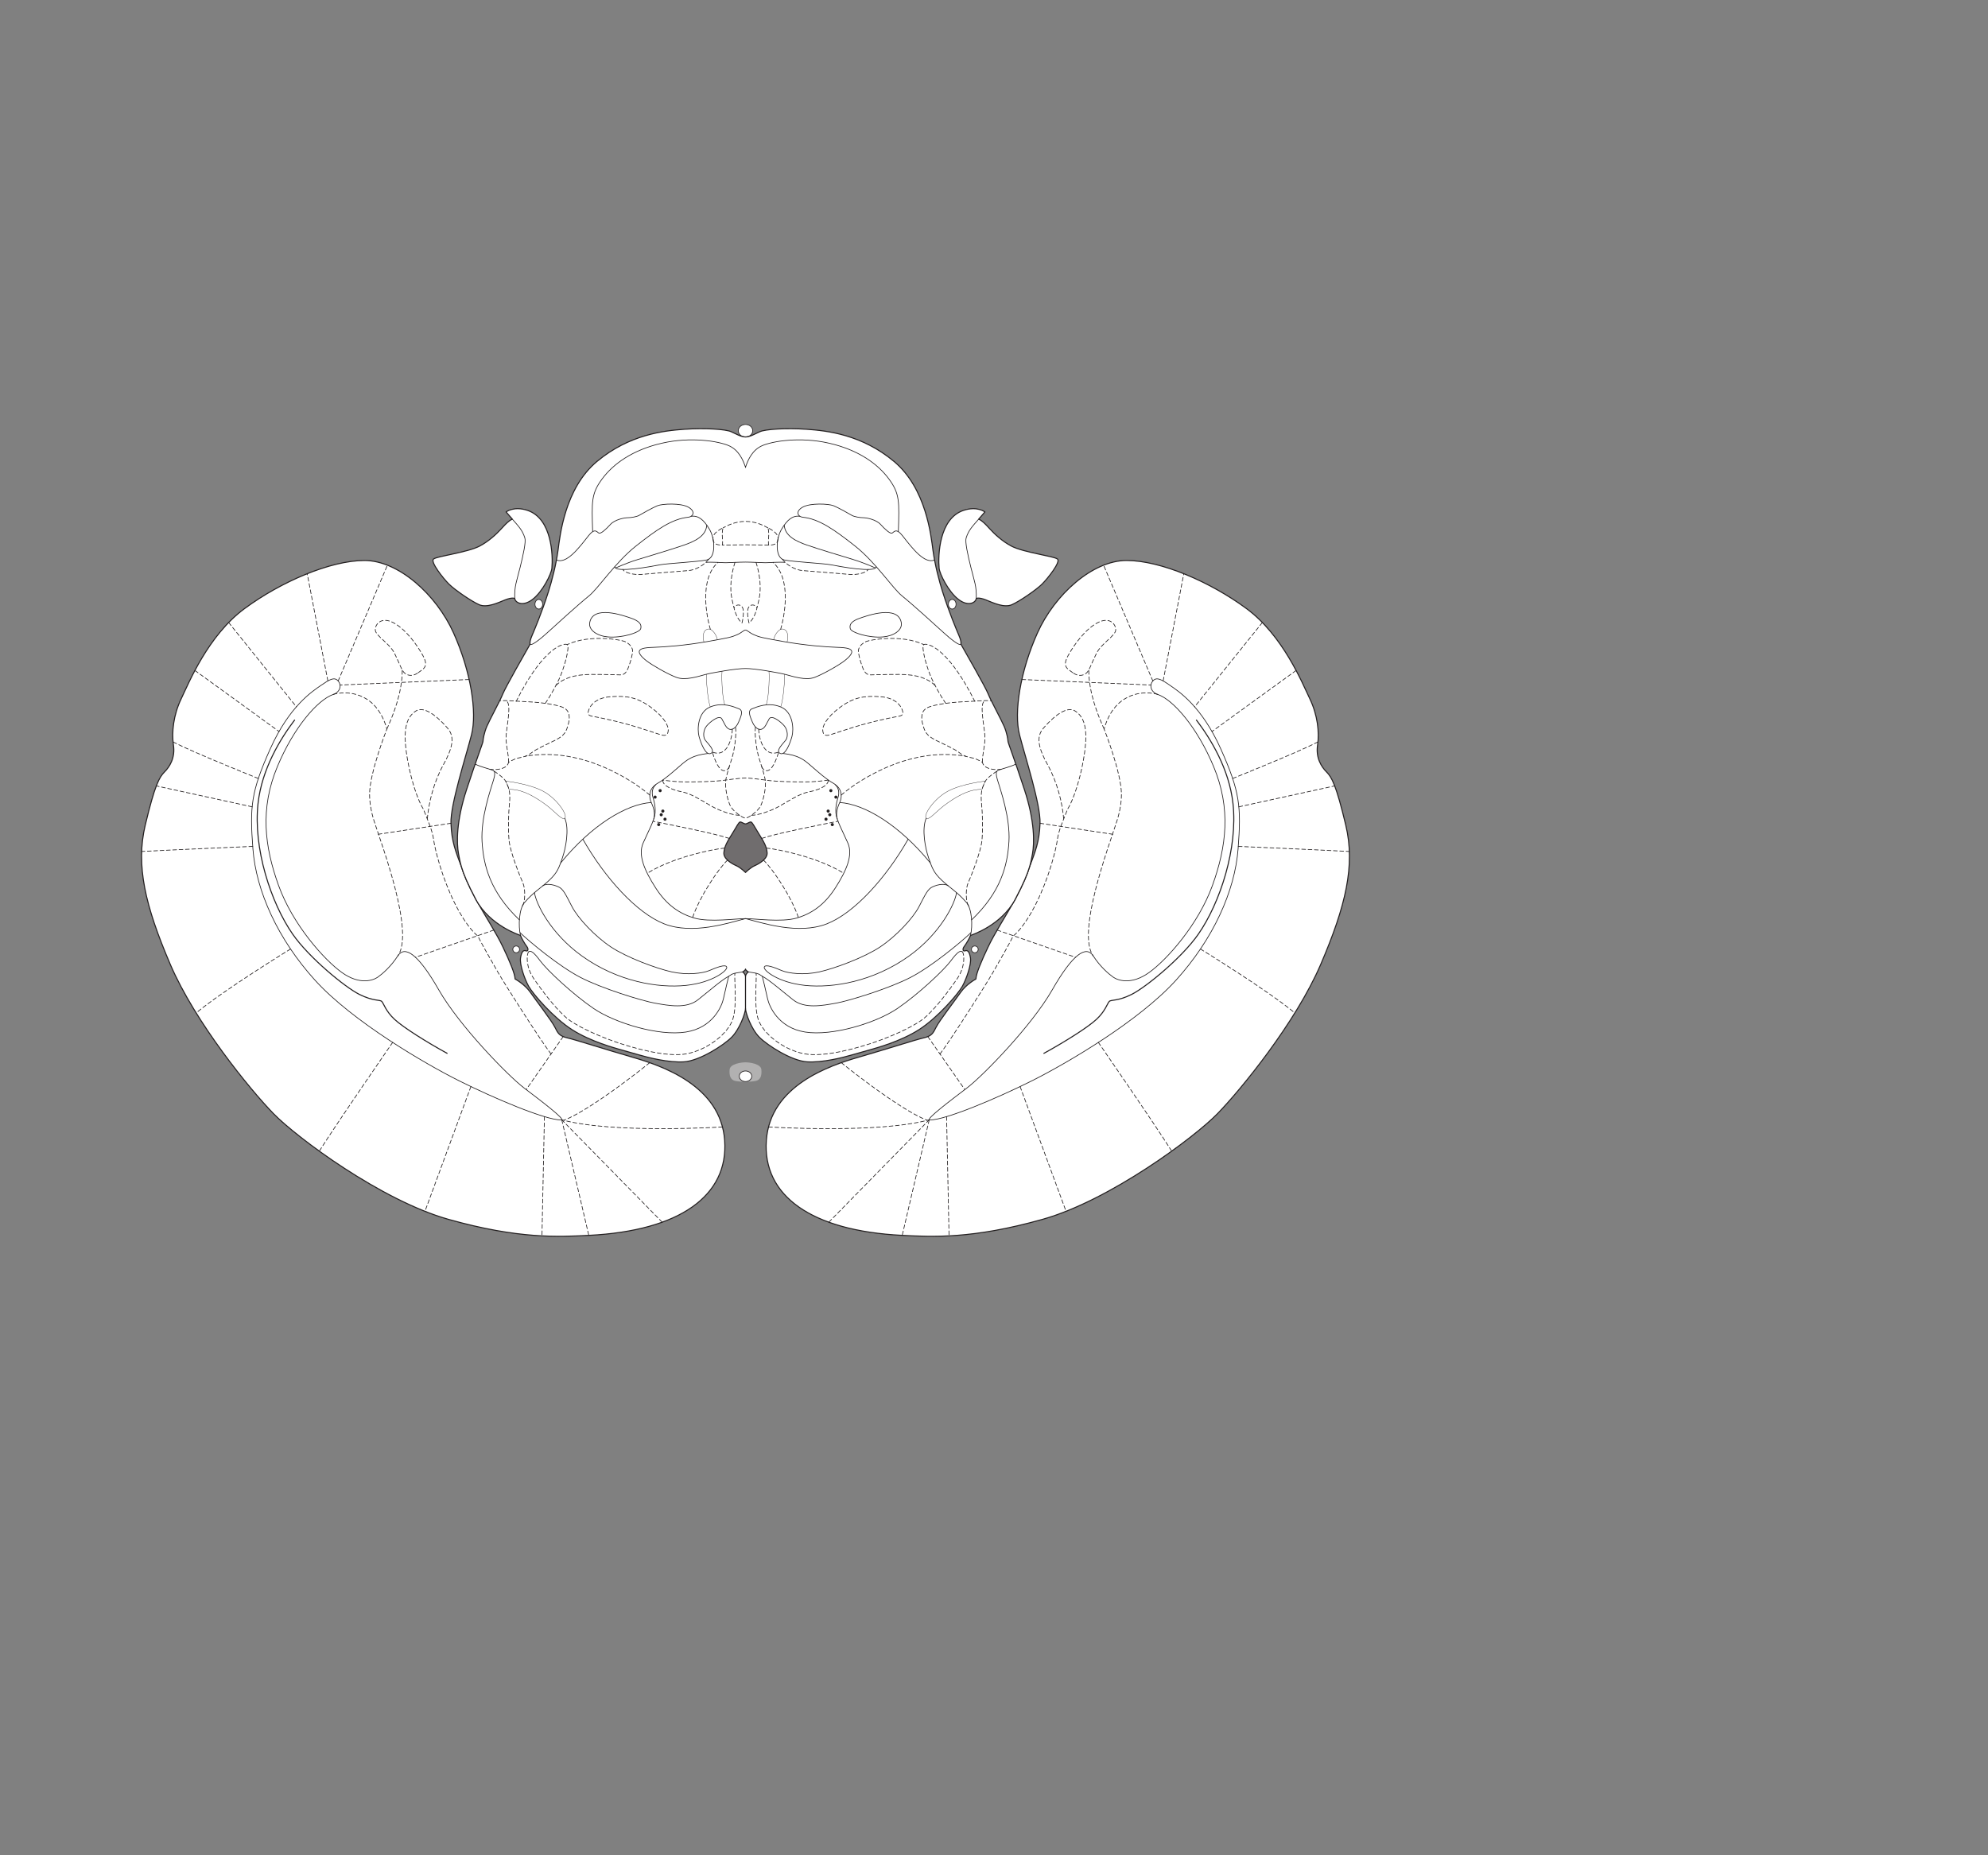 <?xml version="1.0" encoding="UTF-8" standalone="no"?>
<!-- Created with Inkscape (http://www.inkscape.org/) -->

<svg
   version="1.1"
   id="svg2"
   width="1440"
   height="1344"
   viewBox="0 0 1440 1344"
   xmlns="http://www.w3.org/2000/svg"
   xmlns:svg="http://www.w3.org/2000/svg">
  <rect x="0" y="0" width="1440" height="1344" fill="#808080" stroke="none"/>
  <defs
     id="defs6" />
  <g
     id="g8">
    <path
       d="m 105.196,597.781 c -6.964,29.251 0,58.501 18.107,100.751 18.108,42.25 58.036,91 74.751,108.178 16.714,17.178 77.869,62.832 126.75,76.608 51.072,14.392 80.105,12.671 101.679,11.607 65.928,-3.251 101.214,-28.786 98.429,-68.715 -2.786,-39.929 -45.964,-54.321 -66.857,-60.357 -20.893,-6.035 -40.858,-12.535 -46.893,-13.928 -6.036,-1.393 -6.965,-3.251 -9.286,-7.893 -2.323,-4.644 -13.464,-19.036 -17.643,-25.072 -4.179,-6.036 -11.143,-9.75 -11.143,-9.75 0,-3.714 -4.178,-13.464 -8.822,-23.214 -4.643,-9.75 -11.606,-20.428 -19.616,-34.473 -5.995,-11.372 -8.8,-18.201 -10.379,-23.477 -4.221,-11.348 -7.147,-18.193 -7.612,-31.658 -0.465,-13.465 10.678,-47.821 14.857,-64.071 4.179,-16.251 -0.464,-45.963 -12.999,-73.82 -12.536,-27.858 -39.93,-52.466 -64.537,-52.466 -24.607,0 -60.356,15.321 -86.821,34.821 -26.464,19.5 -40.393,53.859 -45.964,65.464 -5.571,11.608 -6.965,24.144 -5.571,33.429 1.392,9.286 -2.787,15.787 -6.501,19.5 -3.715,3.714 -6.964,9.286 -13.929,38.536"
       style="fill:#ffffff;fill-opacity:1;fill-rule:nonzero;stroke:none;stroke-width:0.1"
       id="path672" />
    <path
       d="m 105.196,597.781 c -6.964,29.251 0,58.501 18.107,100.751 18.108,42.25 58.036,91 74.751,108.178 16.714,17.178 77.869,62.832 126.75,76.608 51.072,14.392 80.105,12.671 101.679,11.607 65.928,-3.251 101.214,-28.786 98.429,-68.715 -2.786,-39.929 -45.964,-54.321 -66.857,-60.357 -20.893,-6.035 -40.858,-12.535 -46.893,-13.928 -6.036,-1.393 -6.965,-3.251 -9.286,-7.893 -2.323,-4.644 -13.464,-19.036 -17.643,-25.072 -4.179,-6.036 -11.143,-9.75 -11.143,-9.75 0,-3.714 -4.178,-13.464 -8.822,-23.214 -4.643,-9.75 -11.606,-20.428 -19.616,-34.473 -5.995,-11.372 -8.8,-18.201 -10.379,-23.477 -4.221,-11.348 -7.147,-18.193 -7.612,-31.658 -0.465,-13.465 10.678,-47.821 14.857,-64.071 4.179,-16.251 -0.464,-45.963 -12.999,-73.82 -12.536,-27.858 -39.93,-52.466 -64.537,-52.466 -24.607,0 -60.356,15.321 -86.821,34.821 -26.464,19.5 -40.393,53.859 -45.964,65.464 -5.571,11.608 -6.965,24.144 -5.571,33.429 1.392,9.286 -2.787,15.787 -6.501,19.5 -3.715,3.714 -6.964,9.286 -13.929,38.536"
       style="fill:none;stroke:#231f20;stroke-width:0.75;stroke-linecap:round;stroke-linejoin:round;stroke-miterlimit:4;stroke-dasharray:none;stroke-opacity:1"
       id="path674" />
    <path
       d="m 745.731,628.046 c -1.58,5.276 -4.385,12.105 -10.381,23.477 -8.009,14.045 -14.971,24.723 -19.614,34.473 -4.644,9.75 -8.822,19.5 -8.822,23.214 0,0 -6.964,3.714 -11.143,9.75 -4.179,6.036 -15.322,20.428 -17.643,25.072 -2.323,4.642 -3.251,6.5 -9.287,7.893 -6.034,1.393 -25.999,7.893 -46.892,13.928 -20.893,6.036 -64.072,20.428 -66.857,60.357 -2.786,39.929 32.501,65.464 98.428,68.715 21.575,1.064 50.607,2.785 101.679,-11.607 48.881,-13.776 110.036,-59.43 126.75,-76.608 16.714,-17.178 56.644,-65.928 74.752,-108.178 18.107,-42.25 25.071,-71.5 18.107,-100.751 -6.965,-29.25 -10.216,-34.822 -13.929,-38.536 -3.715,-3.713 -7.894,-10.214 -6.502,-19.5 1.393,-9.285 0,-21.821 -5.571,-33.429 -5.571,-11.605 -19.5,-45.964 -45.965,-65.464 -26.464,-19.5 -62.213,-34.821 -86.819,-34.821 -24.609,0 -52.001,24.608 -64.537,52.466 -12.535,27.857 -17.18,57.569 -13.001,73.82 4.179,16.25 15.324,50.606 14.859,64.071 -0.466,13.465 -3.392,20.31 -7.612,31.658"
       style="fill:#ffffff;fill-opacity:1;fill-rule:nonzero;stroke:none;stroke-width:0.1"
       id="path676" />
    <path
       d="m 745.731,628.046 c -1.58,5.276 -4.385,12.105 -10.381,23.477 -8.009,14.045 -14.971,24.723 -19.614,34.473 -4.644,9.75 -8.822,19.5 -8.822,23.214 0,0 -6.964,3.714 -11.143,9.75 -4.179,6.036 -15.322,20.428 -17.643,25.072 -2.323,4.642 -3.251,6.5 -9.287,7.893 -6.034,1.393 -25.999,7.893 -46.892,13.928 -20.893,6.036 -64.072,20.428 -66.857,60.357 -2.786,39.929 32.501,65.464 98.428,68.715 21.575,1.064 50.607,2.785 101.679,-11.607 48.881,-13.776 110.036,-59.43 126.75,-76.608 16.714,-17.178 56.644,-65.928 74.752,-108.178 18.107,-42.25 25.071,-71.5 18.107,-100.751 -6.965,-29.25 -10.216,-34.822 -13.929,-38.536 -3.715,-3.713 -7.894,-10.214 -6.502,-19.5 1.393,-9.285 0,-21.821 -5.571,-33.429 -5.571,-11.605 -19.5,-45.964 -45.965,-65.464 -26.464,-19.5 -62.213,-34.821 -86.819,-34.821 -24.609,0 -52.001,24.608 -64.537,52.466 -12.535,27.857 -17.18,57.569 -13.001,73.82 4.179,16.25 15.324,50.606 14.859,64.071 -0.466,13.465 -3.392,20.31 -7.612,31.658 z"
       style="fill:none;stroke:#231f20;stroke-width:0.75;stroke-linecap:round;stroke-linejoin:round;stroke-miterlimit:4;stroke-dasharray:none;stroke-opacity:1"
       id="path678" />
    <path
       d="m 387.484,437.718 c 0,-1.924 1.247,-3.482 2.786,-3.482 1.538,0 2.785,1.558 2.785,3.482 0,1.923 -1.247,3.482 -2.785,3.482 -1.539,0 -2.786,-1.559 -2.786,-3.482"
       style="fill:#ffffff;fill-opacity:1;fill-rule:nonzero;stroke:none;stroke-width:0.1"
       id="path680" />
    <path
       d="m 387.484,437.718 c 0,-1.924 1.247,-3.482 2.786,-3.482 1.538,0 2.785,1.558 2.785,3.482 0,1.923 -1.247,3.482 -2.785,3.482 -1.539,0 -2.786,-1.559 -2.786,-3.482 z"
       style="fill:none;stroke:#231f20;stroke-width:0.5;stroke-linecap:butt;stroke-linejoin:miter;stroke-miterlimit:4;stroke-dasharray:none;stroke-opacity:1"
       id="path682" />
    <path
       d="m 692.52,437.718 c 0,-1.924 -1.246,-3.482 -2.786,-3.482 -1.537,0 -2.785,1.558 -2.785,3.482 0,1.923 1.248,3.482 2.785,3.482 1.54,0 2.786,-1.559 2.786,-3.482"
       style="fill:#ffffff;fill-opacity:1;fill-rule:nonzero;stroke:none;stroke-width:0.1"
       id="path684" />
    <path
       d="m 692.52,437.718 c 0,-1.924 -1.246,-3.482 -2.786,-3.482 -1.537,0 -2.785,1.558 -2.785,3.482 0,1.923 1.248,3.482 2.785,3.482 1.54,0 2.786,-1.559 2.786,-3.482 z"
       style="fill:none;stroke:#231f20;stroke-width:0.5;stroke-linecap:butt;stroke-linejoin:miter;stroke-miterlimit:4;stroke-dasharray:none;stroke-opacity:1"
       id="path686" />
    <path
       d="m 545.225,312.012 c 0,-2.5 -2.337,-4.526 -5.223,-4.526 -2.884,0 -5.223,2.026 -5.223,4.526 0,2.5 2.339,4.528 5.223,4.528 2.886,0 5.223,-2.028 5.223,-4.528"
       style="fill:#ffffff;fill-opacity:1;fill-rule:nonzero;stroke:none;stroke-width:0.1"
       id="path688" />
    <path
       d="m 545.225,312.012 c 0,-2.5 -2.337,-4.526 -5.223,-4.526 -2.884,0 -5.223,2.026 -5.223,4.526 0,2.5 2.339,4.528 5.223,4.528 2.886,0 5.223,-2.028 5.223,-4.528 z"
       style="fill:none;stroke:#231f20;stroke-width:0.5;stroke-linecap:butt;stroke-linejoin:miter;stroke-miterlimit:4;stroke-dasharray:none;stroke-opacity:1"
       id="path690" />
    <path
       d="m 529.556,312.708 c -3.831,-1.741 -18.804,-2.785 -33.777,-1.741 -14.973,1.045 -40.045,3.831 -63.375,23.331 -23.33,19.5 -26.813,53.973 -28.205,64.42 -1.394,10.447 -4.528,22.285 -6.905,29.805 -4.876,15.419 -10.333,28.173 -11.899,31.829 -2.09,4.875 -1.393,6.268 -1.393,6.268 -3.134,5.571 -17.759,30.991 -19.848,36.214 -2.09,5.223 -9.403,18.456 -11.491,23.331 -2.089,4.875 -2.787,9.75 -2.787,10.794 0,1.044 -4.177,11.492 -11.838,34.825 -7.662,23.33 -7.313,38.997 -5.92,46.658 0.566,3.112 1.075,5.995 2.156,9.604 1.579,5.276 4.384,12.105 10.38,23.477 10.097,19.151 32.384,26.116 32.384,26.116 0.348,1.393 3.133,6.268 4.527,8.009 1.393,1.741 1.044,3.83 -0.697,3.134 -1.741,-0.697 -3.134,0.696 -3.83,5.222 -0.697,4.528 2.786,14.974 5.92,20.545 3.133,5.572 17.758,22.634 31.338,31.34 13.581,8.705 31.374,13.375 34.038,14.19 3.134,0.958 9.141,2.524 15.061,4.265 5.92,1.741 20.893,5.572 32.036,4.875 11.143,-0.696 28.554,-11.839 34.473,-17.759 5.92,-5.92 10.098,-17.758 10.098,-20.892 0,3.134 4.178,14.972 10.098,20.892 5.919,5.92 23.33,17.063 34.473,17.759 11.143,0.697 26.116,-3.134 32.036,-4.875 5.92,-1.741 11.927,-3.307 15.06,-4.265 2.666,-0.815 20.457,-5.485 34.039,-14.19 13.58,-8.706 28.205,-25.768 31.338,-31.34 3.134,-5.571 6.617,-16.017 5.92,-20.545 -0.696,-4.526 -2.09,-5.919 -3.83,-5.222 -1.741,0.696 -2.09,-1.393 -0.697,-3.134 1.393,-1.741 4.179,-6.616 4.527,-8.009 0,0 22.286,-6.965 32.384,-26.116 5.996,-11.372 8.801,-18.201 10.381,-23.477 1.08,-3.609 1.589,-6.492 2.155,-9.604 1.393,-7.661 1.741,-23.328 -5.92,-46.658 -7.661,-23.333 -11.839,-33.781 -11.839,-34.825 0,-1.044 -0.697,-5.919 -2.786,-10.794 -2.089,-4.875 -9.402,-18.108 -11.491,-23.331 -2.089,-5.223 -16.714,-30.643 -19.848,-36.214 0,0 0.697,-1.393 -1.393,-6.268 -1.567,-3.656 -7.022,-16.41 -11.899,-31.829 -2.378,-7.52 -5.511,-19.358 -6.905,-29.805 -1.392,-10.447 -4.875,-44.92 -28.205,-64.42 -23.33,-19.5 -48.402,-22.286 -63.375,-23.331 -14.973,-1.044 -29.946,0 -33.777,1.741 -3.83,1.742 -7.313,3.832 -10.446,3.832 -3.133,0 -6.616,-2.09 -10.446,-3.832 z m 10.446,389.306 c 0,0.912 2.089,2.089 2.089,2.089 -1.161,0.696 -2.089,2.337 -2.089,3.25 0,-0.913 -0.928,-2.554 -2.089,-3.25 0,0 2.089,-1.177 2.089,-2.089"
       style="fill:#ffffff;fill-opacity:1;fill-rule:nonzero;stroke:none;stroke-width:0.1"
       id="path692" />
    <path
       d="m 529.556,312.708 c -3.831,-1.741 -18.804,-2.785 -33.777,-1.741 -14.973,1.045 -40.045,3.831 -63.375,23.331 -23.33,19.5 -26.813,53.973 -28.205,64.42 -1.394,10.447 -4.528,22.285 -6.905,29.805 -4.876,15.419 -10.333,28.173 -11.899,31.829 -2.09,4.875 -1.393,6.268 -1.393,6.268 -3.134,5.571 -17.759,30.991 -19.848,36.214 -2.09,5.223 -9.403,18.456 -11.491,23.331 -2.089,4.875 -2.787,9.75 -2.787,10.794 0,1.044 -4.177,11.492 -11.838,34.825 -7.662,23.33 -7.313,38.997 -5.92,46.658 0.566,3.112 1.075,5.995 2.156,9.604 1.579,5.276 4.384,12.105 10.38,23.477 10.097,19.151 32.384,26.116 32.384,26.116 0.348,1.393 3.133,6.268 4.527,8.009 1.393,1.741 1.044,3.83 -0.697,3.134 -1.741,-0.697 -3.134,0.696 -3.83,5.222 -0.697,4.528 2.786,14.974 5.92,20.545 3.133,5.572 17.758,22.634 31.338,31.34 13.581,8.705 31.374,13.375 34.038,14.19 3.134,0.958 9.141,2.524 15.061,4.265 5.92,1.741 20.893,5.572 32.036,4.875 11.143,-0.696 28.554,-11.839 34.473,-17.759 5.92,-5.92 10.098,-17.758 10.098,-20.892 0,3.134 4.178,14.972 10.098,20.892 5.919,5.92 23.33,17.063 34.473,17.759 11.143,0.697 26.116,-3.134 32.036,-4.875 5.92,-1.741 11.927,-3.307 15.06,-4.265 2.666,-0.815 20.457,-5.485 34.039,-14.19 13.58,-8.706 28.205,-25.768 31.338,-31.34 3.134,-5.571 6.617,-16.017 5.92,-20.545 -0.696,-4.526 -2.09,-5.919 -3.83,-5.222 -1.741,0.696 -2.09,-1.393 -0.697,-3.134 1.393,-1.741 4.179,-6.616 4.527,-8.009 0,0 22.286,-6.965 32.384,-26.116 5.996,-11.372 8.801,-18.201 10.381,-23.477 1.08,-3.609 1.589,-6.492 2.155,-9.604 1.393,-7.661 1.741,-23.328 -5.92,-46.658 -7.661,-23.333 -11.839,-33.781 -11.839,-34.825 0,-1.044 -0.697,-5.919 -2.786,-10.794 -2.089,-4.875 -9.402,-18.108 -11.491,-23.331 -2.089,-5.223 -16.714,-30.643 -19.848,-36.214 0,0 0.697,-1.393 -1.393,-6.268 -1.567,-3.656 -7.022,-16.41 -11.899,-31.829 -2.378,-7.52 -5.511,-19.358 -6.905,-29.805 -1.392,-10.447 -4.875,-44.92 -28.205,-64.42 -23.33,-19.5 -48.402,-22.286 -63.375,-23.331 -14.973,-1.044 -29.946,0 -33.777,1.741 -3.83,1.742 -7.313,3.832 -10.446,3.832 -3.133,0 -6.616,-2.09 -10.446,-3.832 z m 10.446,389.306 c 0,0.912 2.089,2.089 2.089,2.089 -1.161,0.696 -2.089,2.337 -2.089,3.25 0,-0.913 -0.928,-2.554 -2.089,-3.25 0,0 2.089,-1.177 2.089,-2.089 z"
       style="fill:none;stroke:#231f20;stroke-width:0.75;stroke-linecap:round;stroke-linejoin:round;stroke-miterlimit:4;stroke-dasharray:none;stroke-opacity:1"
       id="path694" />
    <path
       d="m 382.086,369.729 c -9.937,-3.313 -15.495,1.132 -15.495,1.132 1.742,2.089 4.527,5.223 4.527,5.223 -2.438,1.044 -4.527,3.134 -8.009,6.964 -3.483,3.83 -9.054,9.054 -15.67,12.536 -8.888,4.676 -30.99,7.312 -33.428,9.402 -2.437,2.089 6.964,13.929 11.143,18.107 4.179,4.179 16.366,12.535 21.937,14.973 5.572,2.437 13.58,-1.393 18.804,-3.482 5.223,-2.089 6.964,-1.044 6.964,-1.044 0.262,2.873 5.571,6.267 12.884,0.696 7.312,-5.571 13.627,-18.502 14.015,-22.547 0.871,-9.054 0.088,-36.04 -17.672,-41.96"
       style="fill:#ffffff;fill-opacity:1;fill-rule:nonzero;stroke:none;stroke-width:0.1"
       id="path696" />
    <path
       d="m 382.086,369.729 c -9.937,-3.313 -15.495,1.132 -15.495,1.132 1.742,2.089 4.527,5.223 4.527,5.223 -2.438,1.044 -4.527,3.134 -8.009,6.964 -3.483,3.83 -9.054,9.054 -15.67,12.536 -8.888,4.676 -30.99,7.312 -33.428,9.402 -2.437,2.089 6.964,13.929 11.143,18.107 4.179,4.179 16.366,12.535 21.937,14.973 5.572,2.437 13.58,-1.393 18.804,-3.482 5.223,-2.089 6.964,-1.044 6.964,-1.044 0.262,2.873 5.571,6.267 12.884,0.696 7.312,-5.571 13.627,-18.502 14.015,-22.547 0.871,-9.054 0.088,-36.04 -17.672,-41.96 z"
       style="fill:none;stroke:#231f20;stroke-width:0.75;stroke-linecap:round;stroke-linejoin:round;stroke-miterlimit:4;stroke-dasharray:none;stroke-opacity:1"
       id="path698" />
    <path
       d="m 476.004,597.35 c 0,-0.623 0.5,-1.126 1.126,-1.126 0.623,0 1.126,0.503 1.126,1.126 0,0.623 -0.503,1.126 -1.126,1.126 -0.626,0 -1.126,-0.503 -1.126,-1.126"
       style="fill:#231f20;fill-opacity:1;fill-rule:nonzero;stroke:none;stroke-width:0.1"
       id="path700" />
    <path
       d="m 480.568,593.438 c 0,-0.623 0.5,-1.126 1.126,-1.126 0.623,0 1.126,0.503 1.126,1.126 0,0.623 -0.503,1.126 -1.126,1.126 -0.626,0 -1.126,-0.503 -1.126,-1.126"
       style="fill:#231f20;fill-opacity:1;fill-rule:nonzero;stroke:none;stroke-width:0.1"
       id="path702" />
    <path
       d="m 477.83,590.225 c 0,-0.623 0.501,-1.126 1.126,-1.126 0.623,0 1.127,0.503 1.127,1.126 0,0.623 -0.504,1.126 -1.127,1.126 -0.625,0 -1.126,-0.503 -1.126,-1.126"
       style="fill:#231f20;fill-opacity:1;fill-rule:nonzero;stroke:none;stroke-width:0.1"
       id="path704" />
    <path
       d="m 479.003,587.57 c 0,-0.623 0.501,-1.126 1.126,-1.126 0.623,0 1.127,0.503 1.127,1.126 0,0.623 -0.504,1.127 -1.127,1.127 -0.625,0 -1.126,-0.504 -1.126,-1.127"
       style="fill:#231f20;fill-opacity:1;fill-rule:nonzero;stroke:none;stroke-width:0.1"
       id="path706" />
    <path
       d="m 473.397,577.448 c 0,-0.623 0.5,-1.127 1.126,-1.127 0.623,0 1.126,0.504 1.126,1.127 0,0.623 -0.503,1.126 -1.126,1.126 -0.626,0 -1.126,-0.503 -1.126,-1.126"
       style="fill:#231f20;fill-opacity:1;fill-rule:nonzero;stroke:none;stroke-width:0.1"
       id="path708" />
    <path
       d="m 477.047,572.753 c 0,-0.623 0.501,-1.126 1.126,-1.126 0.623,0 1.127,0.503 1.127,1.126 0,0.623 -0.504,1.126 -1.127,1.126 -0.625,0 -1.126,-0.503 -1.126,-1.126"
       style="fill:#231f20;fill-opacity:1;fill-rule:nonzero;stroke:none;stroke-width:0.1"
       id="path710" />
    <path
       d="m 372.859,433.54 c -0.348,-8.706 1.392,-12.537 3.83,-22.287 2.438,-9.75 4.369,-18.749 3.482,-21.588 -1.741,-5.572 -4.526,-8.358 -9.053,-13.581"
       style="fill:none;stroke:#231f20;stroke-width:0.5;stroke-linecap:butt;stroke-linejoin:miter;stroke-miterlimit:4;stroke-dasharray:none;stroke-opacity:1"
       id="path712" />
    <path
       d="m 371.466,687.737 c 0,-1.346 1.091,-2.438 2.438,-2.438 1.346,0 2.437,1.092 2.437,2.438 0,1.345 -1.091,2.437 -2.437,2.437 -1.347,0 -2.438,-1.092 -2.438,-2.437"
       style="fill:#ffffff;fill-opacity:1;fill-rule:nonzero;stroke:none;stroke-width:0.1"
       id="path714" />
    <path
       d="m 371.466,687.737 c 0,-1.346 1.091,-2.438 2.438,-2.438 1.346,0 2.437,1.092 2.437,2.438 0,1.345 -1.091,2.437 -2.437,2.437 -1.347,0 -2.438,-1.092 -2.438,-2.437 z"
       style="fill:none;stroke:#231f20;stroke-width:0.5;stroke-linecap:butt;stroke-linejoin:miter;stroke-miterlimit:4;stroke-dasharray:none;stroke-opacity:1"
       id="path716" />
    <path
       d="m 241.376,503.082 c 4.942,-1.714 6.358,-6.516 3.573,-9.767 -2.786,-3.25 -6.499,-0.927 -12.536,3.251 -6.037,4.179 -22.751,14.858 -36.68,45.965 -13.929,31.108 -14.857,41.786 -12.535,72.428 2.321,30.644 18.108,65.466 45.036,95.18 26.929,29.714 79.393,60.357 104.465,72.893 25.071,12.535 62.215,28.321 73.821,28.321 3.743,0 -15.322,-14.393 -26.93,-23.214 -11.606,-8.821 -46.891,-45.035 -61.749,-71.036 -14.857,-26 -24.606,-32.501 -29.714,-24.607 -5.107,7.893 -11.144,13 -14.393,15.321 -3.25,2.322 -12.999,6.037 -26,-3.249 -13.001,-9.286 -35.749,-34.821 -45.964,-63.144 -10.215,-28.321 -13.465,-55.714 -0.929,-85.892 11.912,-28.679 29.28,-48.549 40.535,-52.45 z"
       style="fill:none;stroke:#231f20;stroke-width:0.5;stroke-linecap:butt;stroke-linejoin:miter;stroke-miterlimit:4;stroke-dasharray:none;stroke-opacity:1"
       id="path718" />
    <path
       d="m 323.876,763.068 c -14.392,-7.894 -31.57,-18.572 -38.071,-24.608 -6.5,-6.035 -7.893,-11.607 -9.286,-13 -1.393,-1.392 -6.034,-0.001 -16.249,-5.107 -10.215,-5.107 -36.39,-26.498 -48.286,-43.643 -15.785,-22.75 -28.682,-62.225 -25.071,-94.714 2.785,-25.072 16.25,-46.892 26.463,-60.358"
       style="fill:none;stroke:#231f20;stroke-width:0.75;stroke-linecap:round;stroke-linejoin:round;stroke-miterlimit:4;stroke-dasharray:none;stroke-opacity:1"
       id="path720" />
    <path
       d="m 384.002,466.62 c 0.697,1.741 8.009,-4.179 12.536,-8.358 4.527,-4.178 22.982,-20.892 29.946,-26.464 6.965,-5.571 19.152,-24.375 34.125,-36.214 14.974,-11.839 26.154,-19.712 37.956,-20.893 3.481,-0.348 5.571,-4.179 0,-7.313 -5.571,-3.133 -18.804,-2.437 -22.286,-1.044 -3.483,1.393 -11.491,5.919 -13.233,6.964 -1.74,1.045 -5.919,1.742 -8.356,1.742 -2.438,0 -9.402,1.392 -12.536,4.875 -3.134,3.481 -6.964,6.963 -8.358,6.267 -1.392,-0.696 -2.852,-4.083 -7.66,2.089 -7,8.986 -15.842,20.513 -23.068,17.395"
       style="fill:none;stroke:#231f20;stroke-width:0.5;stroke-linecap:butt;stroke-linejoin:miter;stroke-miterlimit:4;stroke-dasharray:none;stroke-opacity:1"
       id="path722" />
    <path
       d="m 500.546,374.016 c 5.331,-0.718 9.162,2.416 13.34,9.38 4.179,6.965 4.875,20.894 -2.09,22.286 -6.963,1.393 -28.552,2.438 -33.776,3.483 -5.224,1.043 -33.192,6.289 -32.614,1.229"
       style="fill:none;stroke:#231f20;stroke-width:0.5;stroke-linecap:butt;stroke-linejoin:miter;stroke-miterlimit:4;stroke-dasharray:none;stroke-opacity:1"
       id="path724" />
    <path
       d="m 511.937,380.41 c -0.488,7.861 -8.497,11.692 -16.506,14.477 -8.01,2.786 -25.42,8.009 -33.429,10.447 -8.008,2.437 -16.153,6.131 -16.153,6.131"
       style="fill:none;stroke:#231f20;stroke-width:0.5;stroke-linecap:butt;stroke-linejoin:miter;stroke-miterlimit:4;stroke-dasharray:none;stroke-opacity:1"
       id="path726" />
    <path
       d="m 440.413,461.397 c 10.29,0.887 22.885,-3.147 23.678,-5.92 1.302,-4.554 -3.83,-6.616 -8.008,-8.009 -4.179,-1.393 -26.465,-9.402 -28.903,3.482 -1.05,5.552 5.438,9.775 13.233,10.447 z"
       style="fill:none;stroke:#231f20;stroke-width:0.5;stroke-linecap:butt;stroke-linejoin:miter;stroke-miterlimit:4;stroke-dasharray:none;stroke-opacity:1"
       id="path728" />
    <path
       d="M 540.002,730.568 V 707.353"
       style="fill:none;stroke:#231f20;stroke-width:0.75;stroke-linecap:round;stroke-linejoin:round;stroke-miterlimit:4;stroke-dasharray:none;stroke-opacity:1"
       id="path730" />
    <path
       d="m 387.136,646.648 c 1.044,7.66 11.305,29.37 34.473,45.964 25.768,18.456 55.018,23.331 75.215,21.241 19.25,-1.991 30.295,-10.795 29.598,-13.232 -0.697,-2.438 -7.661,0.348 -12.536,2.437 -4.875,2.09 -16.017,3.482 -27.161,1.045 -11.142,-2.437 -32.731,-10.446 -44.223,-18.107 -11.491,-7.661 -23.678,-20.544 -28.206,-29.25 -4.526,-8.706 -6.214,-12.645 -9.75,-14.277 -4.526,-2.09 -9.372,-2.418 -11.439,-0.696"
       style="fill:none;stroke:#231f20;stroke-width:0.5;stroke-linecap:butt;stroke-linejoin:miter;stroke-miterlimit:4;stroke-dasharray:none;stroke-opacity:1"
       id="path732" />
    <path
       d="m 473.508,593.434 c 1.368,-4.185 -0.363,-9.292 -1.756,-12.077 -1.393,-2.786 -2.437,-9.054 3.33,-13.034"
       style="fill:none;stroke:#231f20;stroke-width:0.5;stroke-linecap:butt;stroke-linejoin:miter;stroke-miterlimit:4;stroke-dasharray:none;stroke-opacity:1"
       id="path734" />
    <path
       d="m 471.752,581.357 c -17.875,1.102 -43.184,16.227 -65.703,43.852"
       style="fill:none;stroke:#231f20;stroke-width:0.5;stroke-linecap:butt;stroke-linejoin:miter;stroke-miterlimit:4;stroke-dasharray:none;stroke-opacity:1"
       id="path736" />
    <path
       d="m 519.592,463.472 c -0.251,-2.888 -3.732,-8.46 -6.751,-7.764 -3.018,0.697 -4.111,3.419 -2.984,9.486"
       style="fill:none;stroke:#231f20;stroke-width:0.25;stroke-linecap:butt;stroke-linejoin:miter;stroke-miterlimit:4;stroke-dasharray:none;stroke-opacity:1"
       id="path738" />
    <path
       d="m 535.127,522.799 c 1.207,-3.001 3.714,-7.893 0.232,-9.286 -3.482,-1.392 -11.84,-5.107 -20.893,-1.392 -9.052,3.714 -9.518,16.25 -8.125,21.356 1.393,5.107 4.876,14.162 8.59,12.305 3.714,-1.859 -2.554,-7.429 -4.179,-9.75 -1.626,-2.323 -1.393,-7.198 1.161,-10.216 2.553,-3.017 9.053,-8.123 10.911,-5.106 1.857,3.017 3.017,7.197 6.036,7.661 3.017,0.463 5.303,-3.172 6.267,-5.572 z"
       style="fill:none;stroke:#231f20;stroke-width:0.5;stroke-linecap:butt;stroke-linejoin:miter;stroke-miterlimit:4;stroke-dasharray:none;stroke-opacity:1"
       id="path740" />
    <path
       d="M 525.107,510.644 C 523.52,507.709 522.481,493.103 523,486.245"
       style="fill:none;stroke:#231f20;stroke-width:0.25;stroke-linecap:butt;stroke-linejoin:miter;stroke-miterlimit:4;stroke-dasharray:none;stroke-opacity:1"
       id="path742" />
    <path
       d="m 514.466,512.121 c -1.857,-6.036 -2.896,-17.627 -2.84,-23.672"
       style="fill:none;stroke:#231f20;stroke-width:0.25;stroke-linecap:butt;stroke-linejoin:miter;stroke-miterlimit:4;stroke-dasharray:none;stroke-opacity:1"
       id="path744" />
    <path
       d="m 344.2,553.516 c 3.588,1.899 9.508,3.291 11.249,3.988 1.74,0.697 4.177,0.348 2.089,7.313 -2.088,6.967 -9.402,27.509 -8.358,44.919 1.045,17.412 5.92,36.563 27.161,56.76"
       style="fill:none;stroke:#231f20;stroke-width:0.5;stroke-linecap:butt;stroke-linejoin:miter;stroke-miterlimit:4;stroke-dasharray:none;stroke-opacity:1"
       id="path746" />
    <path
       d="m 377.038,677.639 c -1.742,-6.965 -1.045,-19.152 2.786,-23.679 6.302,-7.448 12.187,-10.794 18.106,-16.366 5.92,-5.571 6.965,-9.054 9.403,-16.018 2.437,-6.965 5.222,-20.894 1.741,-28.903"
       style="fill:none;stroke:#231f20;stroke-width:0.5;stroke-linecap:butt;stroke-linejoin:miter;stroke-miterlimit:4;stroke-dasharray:none;stroke-opacity:1"
       id="path748" />
    <path
       d="m 368.68,571.784 c 0,0 -1.392,-4.182 -2.437,-5.923 0,0 16.715,1.741 27.161,7.312 10.446,5.572 18.107,17.759 15.67,19.5 -2.438,1.742 -6.616,-4.875 -15.67,-11.142 -9.054,-6.268 -16.366,-9.747 -24.724,-9.747 z"
       style="fill:none;stroke:#231f20;stroke-width:0.25;stroke-linecap:butt;stroke-linejoin:miter;stroke-miterlimit:4;stroke-dasharray:none;stroke-opacity:1"
       id="path750" />
    <path
       d="m 376.631,675.616 c 7.719,7.246 28.264,24.308 43.585,32.317 15.322,8.01 44.572,17.063 54.322,18.804 9.75,1.741 22.633,4.179 30.991,-2.438 8.357,-6.616 17.062,-14.276 22.286,-17.062 0,0 -2.786,11.491 -3.83,16.366 -1.045,4.875 -7.314,20.893 -27.161,24.027 -19.849,3.134 -51.536,-6.616 -66.858,-17.062 -15.321,-10.447 -33.776,-27.858 -38.651,-34.474 -4.875,-6.616 -6.965,-7.661 -8.357,-6.616"
       style="fill:none;stroke:#231f20;stroke-width:0.5;stroke-linecap:butt;stroke-linejoin:miter;stroke-miterlimit:4;stroke-dasharray:none;stroke-opacity:1"
       id="path752" />
    <path
       d="m 527.815,707.237 c 3.134,-2.089 3.134,-2.089 10.098,-3.134"
       style="fill:none;stroke:#231f20;stroke-width:0.5;stroke-linecap:butt;stroke-linejoin:miter;stroke-miterlimit:4;stroke-dasharray:none;stroke-opacity:1"
       id="path754" />
    <path
       d="m 697.918,369.729 c 9.937,-3.311 15.495,1.132 15.495,1.132 -1.742,2.089 -4.527,5.223 -4.527,5.223 2.438,1.044 4.527,3.134 8.009,6.964 3.482,3.83 9.054,9.054 15.67,12.536 8.887,4.679 30.99,7.312 33.428,9.402 2.437,2.089 -6.964,13.929 -11.143,18.107 -4.179,4.179 -16.366,12.535 -21.937,14.973 -5.572,2.437 -13.581,-1.393 -18.804,-3.482 -5.223,-2.089 -6.964,-1.044 -6.964,-1.044 -0.262,2.873 -5.571,6.267 -12.884,0.696 -7.312,-5.571 -13.627,-18.502 -14.015,-22.547 -0.872,-9.054 -0.088,-36.04 17.672,-41.96"
       style="fill:#ffffff;fill-opacity:1;fill-rule:nonzero;stroke:none;stroke-width:0.1"
       id="path756" />
    <path
       d="m 697.918,369.729 c 9.937,-3.311 15.495,1.132 15.495,1.132 -1.742,2.089 -4.527,5.223 -4.527,5.223 2.438,1.044 4.527,3.134 8.009,6.964 3.482,3.83 9.054,9.054 15.67,12.536 8.887,4.679 30.99,7.312 33.428,9.402 2.437,2.089 -6.964,13.929 -11.143,18.107 -4.179,4.179 -16.366,12.535 -21.937,14.973 -5.572,2.437 -13.581,-1.393 -18.804,-3.482 -5.223,-2.089 -6.964,-1.044 -6.964,-1.044 -0.262,2.873 -5.571,6.267 -12.884,0.696 -7.312,-5.571 -13.627,-18.502 -14.015,-22.547 -0.872,-9.054 -0.088,-36.04 17.672,-41.96 z"
       style="fill:none;stroke:#231f20;stroke-width:0.75;stroke-linecap:round;stroke-linejoin:round;stroke-miterlimit:4;stroke-dasharray:none;stroke-opacity:1"
       id="path758" />
    <path
       d="m 604,597.35 c 0,-0.623 -0.5,-1.126 -1.126,-1.126 -0.624,0 -1.126,0.503 -1.126,1.126 0,0.623 0.502,1.126 1.126,1.126 0.626,0 1.126,-0.503 1.126,-1.126"
       style="fill:#231f20;fill-opacity:1;fill-rule:nonzero;stroke:none;stroke-width:0.1"
       id="path760" />
    <path
       d="m 599.438,593.438 c 0,-0.623 -0.501,-1.126 -1.127,-1.126 -0.623,0 -1.126,0.503 -1.126,1.126 0,0.623 0.503,1.126 1.126,1.126 0.626,0 1.127,-0.503 1.127,-1.126"
       style="fill:#231f20;fill-opacity:1;fill-rule:nonzero;stroke:none;stroke-width:0.1"
       id="path762" />
    <path
       d="m 602.174,590.225 c 0,-0.623 -0.501,-1.126 -1.126,-1.126 -0.623,0 -1.127,0.503 -1.127,1.126 0,0.623 0.504,1.126 1.127,1.126 0.625,0 1.126,-0.503 1.126,-1.126"
       style="fill:#231f20;fill-opacity:1;fill-rule:nonzero;stroke:none;stroke-width:0.1"
       id="path764" />
    <path
       d="m 601.002,587.57 c 0,-0.623 -0.5,-1.126 -1.126,-1.126 -0.624,0 -1.126,0.503 -1.126,1.126 0,0.623 0.502,1.127 1.126,1.127 0.626,0 1.126,-0.504 1.126,-1.127"
       style="fill:#231f20;fill-opacity:1;fill-rule:nonzero;stroke:none;stroke-width:0.1"
       id="path766" />
    <path
       d="m 606.609,577.448 c 0,-0.623 -0.501,-1.127 -1.127,-1.127 -0.623,0 -1.126,0.504 -1.126,1.127 0,0.623 0.503,1.126 1.126,1.126 0.626,0 1.127,-0.503 1.127,-1.126"
       style="fill:#231f20;fill-opacity:1;fill-rule:nonzero;stroke:none;stroke-width:0.1"
       id="path768" />
    <path
       d="m 602.958,572.753 c 0,-0.623 -0.5,-1.126 -1.126,-1.126 -0.624,0 -1.126,0.503 -1.126,1.126 0,0.623 0.502,1.126 1.126,1.126 0.626,0 1.126,-0.503 1.126,-1.126"
       style="fill:#231f20;fill-opacity:1;fill-rule:nonzero;stroke:none;stroke-width:0.1"
       id="path770" />
    <path
       d="m 707.145,433.54 c 0.348,-8.706 -1.393,-12.537 -3.831,-22.287 -2.438,-9.75 -4.368,-18.749 -3.482,-21.588 1.742,-5.572 4.527,-8.358 9.054,-13.581"
       style="fill:none;stroke:#231f20;stroke-width:0.5;stroke-linecap:butt;stroke-linejoin:miter;stroke-miterlimit:4;stroke-dasharray:none;stroke-opacity:1"
       id="path772" />
    <path
       d="m 708.538,687.737 c 0,-1.346 -1.091,-2.438 -2.438,-2.438 -1.347,0 -2.437,1.092 -2.437,2.438 0,1.345 1.09,2.437 2.437,2.437 1.347,0 2.438,-1.092 2.438,-2.437"
       style="fill:#ffffff;fill-opacity:1;fill-rule:nonzero;stroke:none;stroke-width:0.1"
       id="path774" />
    <path
       d="m 708.538,687.737 c 0,-1.346 -1.091,-2.438 -2.438,-2.438 -1.347,0 -2.437,1.092 -2.437,2.438 0,1.345 1.09,2.437 2.437,2.437 1.347,0 2.438,-1.092 2.438,-2.437 z"
       style="fill:none;stroke:#231f20;stroke-width:0.5;stroke-linecap:butt;stroke-linejoin:miter;stroke-miterlimit:4;stroke-dasharray:none;stroke-opacity:1"
       id="path776" />
    <path
       d="m 546.966,783.148 c -4.178,0.696 -6.964,0.349 -6.964,0.349 0,0 -2.786,0.347 -6.964,-0.349 -4.178,-0.696 -4.875,-4.179 -4.527,-8.357 0.349,-4.179 8.705,-5.223 11.491,-5.223 2.786,0 11.142,1.044 11.491,5.223 0.348,4.178 -0.349,7.661 -4.527,8.357"
       style="fill:#b2b1b1;fill-opacity:1;fill-rule:nonzero;stroke:none;stroke-width:0.1"
       id="path778" />
    <path
       d="m 544.529,779.666 c 0,-2.116 -2.027,-3.831 -4.527,-3.831 -2.5,0 -4.527,1.715 -4.527,3.831 0,2.115 2.027,3.831 4.527,3.831 2.5,0 4.527,-1.716 4.527,-3.831"
       style="fill:#ffffff;fill-opacity:1;fill-rule:nonzero;stroke:none;stroke-width:0.1"
       id="path780" />
    <path
       d="m 544.529,779.666 c 0,-2.116 -2.027,-3.831 -4.527,-3.831 -2.5,0 -4.527,1.715 -4.527,3.831 0,2.115 2.027,3.831 4.527,3.831 2.5,0 4.527,-1.716 4.527,-3.831 z"
       style="fill:none;stroke:#231f20;stroke-width:0.5;stroke-linecap:round;stroke-linejoin:round;stroke-miterlimit:4;stroke-dasharray:none;stroke-opacity:1"
       id="path782" />
    <path
       d="m 838.628,503.082 c -4.942,-1.711 -6.357,-6.513 -3.571,-9.764 2.785,-3.251 6.499,-0.93 12.535,3.248 6.037,4.179 22.751,14.858 36.68,45.965 13.929,31.108 14.856,41.786 12.536,72.428 -2.323,30.644 -18.11,65.466 -45.037,95.18 -26.93,29.714 -79.393,60.357 -104.465,72.893 -25.071,12.535 -62.216,28.321 -73.821,28.321 -3.743,0 15.321,-14.393 26.93,-23.214 11.605,-8.821 46.891,-45.035 61.748,-71.036 14.859,-26 24.606,-32.501 29.715,-24.607 5.106,7.893 11.143,13 14.394,15.321 3.248,2.322 12.998,6.037 25.999,-3.249 13.001,-9.286 35.749,-34.821 45.964,-63.144 10.216,-28.321 13.464,-55.714 0.928,-85.892 -11.913,-28.679 -29.28,-48.549 -40.535,-52.45 z"
       style="fill:none;stroke:#231f20;stroke-width:0.5;stroke-linecap:butt;stroke-linejoin:miter;stroke-miterlimit:4;stroke-dasharray:none;stroke-opacity:1"
       id="path784" />
    <path
       d="m 756.128,763.068 c 14.392,-7.894 31.572,-18.572 38.071,-24.608 6.502,-6.035 7.894,-11.607 9.287,-13 1.393,-1.392 6.034,-0.001 16.249,-5.107 10.216,-5.107 36.389,-26.498 48.285,-43.643 15.787,-22.75 28.682,-62.225 25.071,-94.714 -2.785,-25.072 -16.249,-46.892 -26.464,-60.358"
       style="fill:none;stroke:#231f20;stroke-width:0.75;stroke-linecap:round;stroke-linejoin:round;stroke-miterlimit:4;stroke-dasharray:none;stroke-opacity:1"
       id="path786" />
    <path
       d="m 650.715,385.17 c 0.697,-21.937 1.064,-27.542 -6.945,-38.336 -8.007,-10.79 -21.938,-20.893 -43.179,-25.768 -21.241,-4.875 -41.089,-1.393 -48.402,1.741 -7.313,3.134 -10.446,10.446 -12.187,15.67 -1.741,-5.224 -4.875,-12.536 -12.187,-15.67 -7.313,-3.134 -27.161,-6.616 -48.402,-1.741 -21.242,4.875 -35.172,14.976 -43.179,25.768 -8.009,10.794 -7.642,16.396 -6.945,38.334"
       style="fill:none;stroke:#231f20;stroke-width:0.5;stroke-linecap:butt;stroke-linejoin:miter;stroke-miterlimit:4;stroke-dasharray:none;stroke-opacity:1"
       id="path788" />
    <path
       d="m 696.002,466.62 c -0.697,1.741 -8.009,-4.179 -12.536,-8.358 -4.527,-4.178 -22.982,-20.892 -29.946,-26.464 -6.965,-5.571 -19.152,-24.375 -34.125,-36.214 -14.974,-11.839 -26.154,-19.712 -37.956,-20.893 -3.482,-0.348 -5.571,-4.179 0,-7.313 5.571,-3.133 18.804,-2.437 22.286,-1.044 3.483,1.393 11.491,5.919 13.233,6.964 1.74,1.045 5.918,1.742 8.356,1.742 2.438,0 9.402,1.392 12.536,4.875 3.134,3.481 6.964,6.963 8.358,6.267 1.392,-0.696 2.853,-4.083 7.66,2.089 7,8.986 15.84,20.513 23.069,17.395"
       style="fill:none;stroke:#231f20;stroke-width:0.5;stroke-linecap:butt;stroke-linejoin:miter;stroke-miterlimit:4;stroke-dasharray:none;stroke-opacity:1"
       id="path790" />
    <path
       d="m 579.458,374.019 c -5.332,-0.721 -9.162,2.413 -13.34,9.377 -4.179,6.965 -4.875,20.894 2.089,22.286 6.964,1.393 28.553,2.438 33.777,3.483 5.224,1.043 33.192,6.289 32.615,1.229"
       style="fill:none;stroke:#231f20;stroke-width:0.5;stroke-linecap:butt;stroke-linejoin:miter;stroke-miterlimit:4;stroke-dasharray:none;stroke-opacity:1"
       id="path792" />
    <path
       d="m 568.068,380.412 c 0.487,7.859 8.496,11.69 16.505,14.475 8.009,2.786 25.42,8.009 33.429,10.447 8.008,2.437 16.154,6.134 16.154,6.134"
       style="fill:none;stroke:#231f20;stroke-width:0.5;stroke-linecap:butt;stroke-linejoin:miter;stroke-miterlimit:4;stroke-dasharray:none;stroke-opacity:1"
       id="path794" />
    <path
       d="m 639.591,461.397 c -10.289,0.887 -22.884,-3.146 -23.678,-5.92 -1.301,-4.554 3.83,-6.616 8.008,-8.009 4.179,-1.393 26.465,-9.402 28.903,3.482 1.05,5.552 -5.436,9.777 -13.233,10.447 z"
       style="fill:none;stroke:#231f20;stroke-width:0.5;stroke-linecap:butt;stroke-linejoin:miter;stroke-miterlimit:4;stroke-dasharray:none;stroke-opacity:1"
       id="path796" />
    <path
       d="m 692.868,646.648 c -1.044,7.66 -11.303,29.37 -34.473,45.964 -25.769,18.456 -55.019,23.331 -75.215,21.241 -19.25,-1.991 -30.295,-10.795 -29.598,-13.232 0.697,-2.438 7.661,0.348 12.536,2.437 4.875,2.09 16.017,3.482 27.161,1.045 11.142,-2.437 32.731,-10.446 44.223,-18.107 11.491,-7.661 23.678,-20.544 28.206,-29.25 4.526,-8.706 6.215,-12.645 9.75,-14.277 4.526,-2.09 9.372,-2.418 11.439,-0.696"
       style="fill:none;stroke:#231f20;stroke-width:0.5;stroke-linecap:butt;stroke-linejoin:miter;stroke-miterlimit:4;stroke-dasharray:none;stroke-opacity:1"
       id="path798" />
    <path
       d="m 567.076,545.795 c 11.464,1.379 15.059,4.396 20.283,8.923 5.223,4.527 11.491,10.099 16.017,12.536 4.528,2.438 4.528,7.313 3.832,9.75 -0.698,2.438 -2.09,6.616 -1.742,11.839 0.348,5.224 4.875,13.233 8.705,21.938 3.831,8.706 -1.045,19.848 -9.053,32.385 -8.009,12.536 -17.41,18.803 -28.205,21.937 -10.795,3.134 -30.295,0.349 -36.911,0.349 -6.616,0 -26.116,2.785 -36.911,-0.349 -10.795,-3.134 -20.196,-9.401 -28.205,-21.937 -8.009,-12.537 -12.884,-23.679 -9.053,-32.385 3.83,-8.705 8.357,-16.714 8.705,-21.938 0.348,-5.223 -1.044,-9.401 -1.742,-11.839 -0.696,-2.437 -0.696,-7.312 3.831,-9.75 4.527,-2.437 10.794,-8.009 16.018,-12.536 5.224,-4.527 8.821,-7.544 20.285,-8.923"
       style="fill:none;stroke:#231f20;stroke-width:0.5;stroke-linecap:butt;stroke-linejoin:miter;stroke-miterlimit:4;stroke-dasharray:none;stroke-opacity:1"
       id="path800" />
    <path
       d="m 546.618,627.148 c -3.134,1.392 -6.616,4.875 -6.616,4.875 0,0 -3.482,-3.483 -6.616,-4.875 -3.134,-1.394 -9.401,-4.875 -9.054,-9.402 0.349,-4.528 2.438,-8.01 5.92,-13.581 3.483,-5.572 4.875,-8.706 5.92,-8.706 1.044,0 2.785,1.393 3.83,1.393 1.044,0 2.786,-1.393 3.83,-1.393 1.044,0 2.437,3.134 5.92,8.706 3.482,5.571 5.571,9.053 5.919,13.581 0.348,4.527 -5.919,8.008 -9.053,9.402"
       style="fill:#706d6e;fill-opacity:1;fill-rule:nonzero;stroke:none;stroke-width:0.1"
       id="path802" />
    <path
       d="m 546.618,627.148 c -3.134,1.392 -6.616,4.875 -6.616,4.875 0,0 -3.482,-3.483 -6.616,-4.875 -3.134,-1.394 -9.401,-4.875 -9.054,-9.402 0.349,-4.528 2.438,-8.01 5.92,-13.581 3.483,-5.572 4.875,-8.706 5.92,-8.706 1.044,0 2.785,1.393 3.83,1.393 1.044,0 2.786,-1.393 3.83,-1.393 1.044,0 2.437,3.134 5.92,8.706 3.482,5.571 5.571,9.053 5.919,13.581 0.348,4.527 -5.919,8.008 -9.053,9.402 z"
       style="fill:none;stroke:#231f20;stroke-width:0.75;stroke-linecap:round;stroke-linejoin:round;stroke-miterlimit:4;stroke-dasharray:none;stroke-opacity:1"
       id="path804" />
    <path
       d="m 657.853,607.847 c -16.018,28.205 -39.105,53.678 -59.003,61.435 -20.545,8.008 -46.661,-0.697 -58.848,-3.83 -12.187,3.133 -38.303,11.838 -58.848,3.83 -19.898,-7.757 -42.985,-33.23 -59.002,-61.435"
       style="fill:none;stroke:#231f20;stroke-width:0.5;stroke-linecap:butt;stroke-linejoin:miter;stroke-miterlimit:4;stroke-dasharray:none;stroke-opacity:1"
       id="path806" />
    <path
       d="m 606.497,593.434 c -1.369,-4.185 0.362,-9.292 1.755,-12.077 1.393,-2.786 2.437,-9.054 -3.33,-13.034"
       style="fill:none;stroke:#231f20;stroke-width:0.5;stroke-linecap:butt;stroke-linejoin:miter;stroke-miterlimit:4;stroke-dasharray:none;stroke-opacity:1"
       id="path808" />
    <path
       d="m 608.252,581.357 c 17.875,1.102 43.184,16.227 65.704,43.852"
       style="fill:none;stroke:#231f20;stroke-width:0.5;stroke-linecap:butt;stroke-linejoin:miter;stroke-miterlimit:4;stroke-dasharray:none;stroke-opacity:1"
       id="path810" />
    <path
       d="m 540.002,456.405 c 1.162,0 2.554,1.857 6.267,3.484 3.715,1.624 5.572,2.09 21.358,4.875 15.785,2.786 30.875,3.945 38.769,4.179 7.893,0.231 9.75,1.159 10.447,2.552 0.697,1.392 -0.93,3.947 -5.109,7.198 -4.179,3.251 -15.553,9.75 -21.82,12.07 -6.269,2.321 -15.553,-0.696 -20.662,-2.089 -5.107,-1.392 -22.75,-4.412 -29.25,-4.412 -6.5,0 -24.142,3.017 -29.25,4.409 -5.107,1.394 -14.392,4.411 -20.66,2.09 -6.268,-2.321 -17.643,-8.82 -21.822,-12.071 -4.179,-3.251 -5.804,-5.803 -5.107,-7.195 0.696,-1.393 2.552,-2.321 10.446,-2.555 7.893,-0.231 22.983,-1.393 38.768,-4.178 15.786,-2.786 17.643,-3.249 21.358,-4.875 3.714,-1.625 5.106,-3.482 6.267,-3.482 z"
       style="fill:none;stroke:#231f20;stroke-width:0.5;stroke-linecap:butt;stroke-linejoin:miter;stroke-miterlimit:4;stroke-dasharray:none;stroke-opacity:1"
       id="path812" />
    <path
       d="m 560.413,463.472 c 0.251,-2.887 3.732,-8.458 6.75,-7.762 3.019,0.698 4.113,3.42 2.984,9.487"
       style="fill:none;stroke:#231f20;stroke-width:0.25;stroke-linecap:butt;stroke-linejoin:miter;stroke-miterlimit:4;stroke-dasharray:none;stroke-opacity:1"
       id="path814" />
    <path
       d="m 544.876,522.799 c -1.205,-3.001 -3.712,-7.893 -0.231,-9.286 3.482,-1.392 11.84,-5.107 20.894,-1.392 9.053,3.714 9.518,16.25 8.126,21.356 -1.394,5.107 -4.878,14.162 -8.592,12.305 -3.713,-1.859 2.554,-7.429 4.179,-9.75 1.626,-2.323 1.392,-7.198 -1.16,-10.216 -2.553,-3.017 -9.052,-8.123 -10.911,-5.106 -1.858,3.017 -3.018,7.197 -6.037,7.661 -3.017,0.463 -5.302,-3.172 -6.268,-5.572 z"
       style="fill:none;stroke:#231f20;stroke-width:0.5;stroke-linecap:butt;stroke-linejoin:miter;stroke-miterlimit:4;stroke-dasharray:none;stroke-opacity:1"
       id="path816" />
    <path
       d="m 554.899,510.644 c 1.586,-2.935 2.625,-17.538 2.105,-24.396"
       style="fill:none;stroke:#231f20;stroke-width:0.25;stroke-linecap:butt;stroke-linejoin:miter;stroke-miterlimit:4;stroke-dasharray:none;stroke-opacity:1"
       id="path818" />
    <path
       d="m 565.539,512.121 c 1.857,-6.036 2.896,-17.625 2.839,-23.669"
       style="fill:none;stroke:#231f20;stroke-width:0.25;stroke-linecap:butt;stroke-linejoin:miter;stroke-miterlimit:4;stroke-dasharray:none;stroke-opacity:1"
       id="path820" />
    <path
       d="m 568.776,407.428 c -3.961,-0.457 -11.595,0.229 -14.381,0.229 -2.785,0 -9.982,-0.468 -14.393,-0.468 -4.411,0 -11.607,0.466 -14.393,0.466 -2.785,0 -10.42,-0.686 -14.379,-0.227"
       style="fill:none;stroke:#231f20;stroke-width:0.5;stroke-linecap:butt;stroke-linejoin:miter;stroke-miterlimit:4;stroke-dasharray:none;stroke-opacity:1"
       id="path822" />
    <path
       d="m 735.804,553.516 c -3.588,1.899 -9.508,3.291 -11.249,3.988 -1.74,0.697 -4.176,0.348 -2.089,7.313 2.089,6.967 9.402,27.509 8.358,44.919 -1.045,17.412 -5.92,36.563 -27.161,56.76"
       style="fill:none;stroke:#231f20;stroke-width:0.5;stroke-linecap:butt;stroke-linejoin:miter;stroke-miterlimit:4;stroke-dasharray:none;stroke-opacity:1"
       id="path824" />
    <path
       d="m 702.966,677.639 c 1.742,-6.965 1.045,-19.152 -2.786,-23.679 -6.3,-7.448 -12.187,-10.794 -18.106,-16.366 -5.92,-5.571 -6.965,-9.054 -9.403,-16.018 -2.437,-6.965 -5.222,-20.894 -1.741,-28.903"
       style="fill:none;stroke:#231f20;stroke-width:0.5;stroke-linecap:butt;stroke-linejoin:miter;stroke-miterlimit:4;stroke-dasharray:none;stroke-opacity:1"
       id="path826" />
    <path
       d="m 711.324,571.784 c 0,0 1.392,-4.182 2.437,-5.923 0,0 -16.715,1.741 -27.161,7.312 -10.446,5.572 -18.107,17.759 -15.67,19.5 2.438,1.742 6.616,-4.875 15.67,-11.142 9.054,-6.268 16.366,-9.747 24.724,-9.747 z"
       style="fill:none;stroke:#231f20;stroke-width:0.25;stroke-linecap:butt;stroke-linejoin:miter;stroke-miterlimit:4;stroke-dasharray:none;stroke-opacity:1"
       id="path828" />
    <path
       d="m 703.374,675.616 c -7.72,7.246 -28.265,24.308 -43.586,32.317 -15.322,8.01 -44.572,17.063 -54.322,18.804 -9.75,1.741 -22.634,4.179 -30.991,-2.438 -8.357,-6.616 -17.062,-14.276 -22.286,-17.062 0,0 2.786,11.491 3.83,16.366 1.045,4.875 7.313,20.893 27.161,24.027 19.849,3.134 51.536,-6.616 66.858,-17.062 15.321,-10.447 33.776,-27.858 38.651,-34.474 4.875,-6.616 6.965,-7.661 8.357,-6.616"
       style="fill:none;stroke:#231f20;stroke-width:0.5;stroke-linecap:butt;stroke-linejoin:miter;stroke-miterlimit:4;stroke-dasharray:none;stroke-opacity:1"
       id="path830" />
    <path
       d="m 552.189,707.237 c -3.134,-2.089 -3.134,-2.089 -10.098,-3.134"
       style="fill:none;stroke:#231f20;stroke-width:0.5;stroke-linecap:butt;stroke-linejoin:miter;stroke-miterlimit:4;stroke-dasharray:none;stroke-opacity:1"
       id="path832" />
    <path
       d="m 183.063,613.148 c 0,0 -53.793,2.292 -80.454,3.677"
       style="fill:none;stroke:#231f20;stroke-width:0.5;stroke-linecap:round;stroke-linejoin:round;stroke-miterlimit:4;stroke-dasharray:2.8, 1.8;stroke-dashoffset:0;stroke-opacity:1"
       id="path834" />
    <path
       d="m 210.458,687.478 c 0,0 -48.194,29.586 -68.371,46.32"
       style="fill:none;stroke:#231f20;stroke-width:0.5;stroke-linecap:round;stroke-linejoin:round;stroke-miterlimit:4;stroke-dasharray:2.8, 1.8;stroke-dashoffset:0;stroke-opacity:1"
       id="path836" />
    <path
       d="m 284.422,755.159 c 0,0 -38.937,56.275 -53.134,78.753"
       style="fill:none;stroke:#231f20;stroke-width:0.5;stroke-linecap:round;stroke-linejoin:round;stroke-miterlimit:4;stroke-dasharray:2.8, 1.8;stroke-dashoffset:0;stroke-opacity:1"
       id="path838" />
    <path
       d="m 341.092,787.132 -33.273,90.369"
       style="fill:none;stroke:#231f20;stroke-width:0.5;stroke-linecap:round;stroke-linejoin:round;stroke-miterlimit:4;stroke-dasharray:2.8, 1.8;stroke-dashoffset:0;stroke-opacity:1"
       id="path840" />
    <path
       d="m 394.348,808.909 -1.775,86.381"
       style="fill:none;stroke:#231f20;stroke-width:0.5;stroke-linecap:round;stroke-linejoin:round;stroke-miterlimit:4;stroke-dasharray:2.8, 1.8;stroke-dashoffset:0;stroke-opacity:1"
       id="path842" />
    <path
       d="m 406.927,811.217 19.557,83.708"
       style="fill:none;stroke:#231f20;stroke-width:0.5;stroke-linecap:round;stroke-linejoin:round;stroke-miterlimit:4;stroke-dasharray:2.8, 1.8;stroke-dashoffset:0;stroke-opacity:1"
       id="path844" />
    <path
       d="m 479.657,885.383 -72.73,-74.166"
       style="fill:none;stroke:#231f20;stroke-width:0.5;stroke-linecap:round;stroke-linejoin:round;stroke-miterlimit:4;stroke-dasharray:2.8, 1.8;stroke-dashoffset:0;stroke-opacity:1"
       id="path846" />
    <path
       d="M 407.936,750.941 381.144,789.32"
       style="fill:none;stroke:#231f20;stroke-width:0.5;stroke-linecap:round;stroke-linejoin:round;stroke-miterlimit:4;stroke-dasharray:2.8, 1.8;stroke-dashoffset:0;stroke-opacity:1"
       id="path848" />
    <path
       d="m 309.537,593.302 c 0.876,-11.306 4.589,-26.628 11.553,-39.163 6.965,-12.536 8.359,-20.428 3.251,-26.465 -5.107,-6.036 -16.25,-17.177 -23.215,-12.536 -6.963,4.643 -10.315,13.948 -5.107,39.465 4.644,22.749 10.679,31.571 10.679,31.571 3.25,8.358 6.501,15.322 7.428,22.286 0.928,6.964 6.037,27.393 15.322,45.964 9.285,18.573 16.715,23.679 16.715,23.679 1.392,3.25 8.822,16.25 14.393,26 5.571,9.75 31.107,49.679 38.573,59.455"
       style="fill:none;stroke:#231f20;stroke-width:0.5;stroke-linecap:round;stroke-linejoin:round;stroke-miterlimit:4;stroke-dasharray:2.8, 1.8;stroke-dashoffset:0;stroke-opacity:1"
       id="path850" />
    <path
       d="m 280.234,528.138 c 4.179,-9.286 11.142,-25.954 11.142,-42.669"
       style="fill:none;stroke:#231f20;stroke-width:0.5;stroke-linecap:round;stroke-linejoin:round;stroke-miterlimit:4;stroke-dasharray:2.8, 1.8;stroke-dashoffset:0;stroke-opacity:1"
       id="path852" />
    <path
       d="m 302.984,487.279 c 3.702,-2.802 7.894,-4.179 3.251,-12.536 -4.645,-8.357 -12.537,-19.035 -21.359,-23.679 -8.821,-4.641 -13.463,1.394 -13,5.572 0.464,4.178 10.214,9.284 13.929,16.714 3.715,7.43 5.107,12.538 7.429,14.394 2.321,1.858 6.05,2.337 9.75,-0.465 z"
       style="fill:none;stroke:#231f20;stroke-width:0.5;stroke-linecap:round;stroke-linejoin:round;stroke-miterlimit:4;stroke-dasharray:2.8, 1.8;stroke-dashoffset:0;stroke-opacity:1"
       id="path854" />
    <path
       d="m 513.273,405.132 c -3.217,4.38 -9.485,7.863 -14.708,8.211 -5.224,0.348 -29.599,2.438 -34.125,2.785 -4.527,0.349 -11.817,-0.804 -13.238,-3.577"
       style="fill:none;stroke:#231f20;stroke-width:0.5;stroke-linecap:round;stroke-linejoin:round;stroke-miterlimit:4;stroke-dasharray:2.8, 1.8;stroke-dashoffset:0;stroke-opacity:1"
       id="path856" />
    <path
       d="m 526.967,623.098 c -6.813,6.487 -20.401,26.877 -25.272,41.579"
       style="fill:none;stroke:#231f20;stroke-width:0.5;stroke-linecap:round;stroke-linejoin:round;stroke-miterlimit:4;stroke-dasharray:2.8, 1.8;stroke-dashoffset:0;stroke-opacity:1"
       id="path858" />
    <path
       d="m 524.961,614.353 c -9.334,0.954 -37.458,6.651 -56.127,18.255"
       style="fill:none;stroke:#231f20;stroke-width:0.5;stroke-linecap:round;stroke-linejoin:round;stroke-miterlimit:4;stroke-dasharray:2.8, 1.8;stroke-dashoffset:0;stroke-opacity:1"
       id="path860" />
    <path
       d="m 528.282,607.37 c -11.611,-3.902 -44.331,-10.213 -55.306,-12.454"
       style="fill:none;stroke:#231f20;stroke-width:0.5;stroke-linecap:round;stroke-linejoin:round;stroke-miterlimit:4;stroke-dasharray:2.8, 1.8;stroke-dashoffset:0;stroke-opacity:1"
       id="path862" />
    <path
       d="m 528.273,555.334 c -0.466,1.465 -1.967,2.983 -3.824,2.983 -1.858,0 -5.024,-2.154 -8.505,-13.528"
       style="fill:none;stroke:#231f20;stroke-width:0.5;stroke-linecap:round;stroke-linejoin:round;stroke-miterlimit:4;stroke-dasharray:2.8, 1.8;stroke-dashoffset:0;stroke-opacity:1"
       id="path864" />
    <path
       d="m 535.722,590.626 c -4.773,0 -14.291,-3.059 -21.023,-7.006 -6.733,-3.946 -14.393,-8.82 -20.661,-9.981 -6.268,-1.162 -13.922,-4.035 -14.041,-8.517"
       style="fill:none;stroke:#231f20;stroke-width:0.5;stroke-linecap:round;stroke-linejoin:round;stroke-miterlimit:4;stroke-dasharray:2.8, 1.8;stroke-dashoffset:0;stroke-opacity:1"
       id="path866" />
    <path
       d="m 455.967,525.12 c -9.319,-2.666 -18.805,-4.643 -23.448,-5.572 -4.642,-0.927 -7.773,-0.668 -6.035,-5.339 1.48,-3.975 5.805,-8.823 16.018,-9.519 11.601,-0.792 19.267,0.465 29.25,7.894 9.983,7.429 12.42,13.657 12.303,16.25 -0.115,2.554 -0.928,4.875 -5.339,3.483 -4.411,-1.393 -14.566,-4.855 -22.749,-7.197 z"
       style="fill:none;stroke:#231f20;stroke-width:0.5;stroke-linecap:round;stroke-linejoin:round;stroke-miterlimit:4;stroke-dasharray:2.8, 1.8;stroke-dashoffset:0;stroke-opacity:1"
       id="path868" />
    <path
       d="m 470.679,575.981 c -9.373,-8.147 -47.503,-35.714 -90.128,-28.11"
       style="fill:none;stroke:#231f20;stroke-width:0.5;stroke-linecap:round;stroke-linejoin:round;stroke-miterlimit:4;stroke-dasharray:2.8, 1.8;stroke-dashoffset:0;stroke-opacity:1"
       id="path870" />
    <path
       d="m 530.451,528.241 c 0.033,5.005 -3.048,21.125 -14.507,16.548"
       style="fill:none;stroke:#231f20;stroke-width:0.5;stroke-linecap:round;stroke-linejoin:round;stroke-miterlimit:4;stroke-dasharray:2.8, 1.8;stroke-dashoffset:0;stroke-opacity:1"
       id="path872" />
    <path
       d="m 532.341,407.413 c -2.785,9.053 -3.946,18.58 -2.089,26.937 1.858,8.358 3.018,13.232 7.197,16.948 0,0 1.393,-4.878 0.928,-9.287 -0.464,-4.41 -5.052,-4.887 -6.705,-1.63"
       style="fill:none;stroke:#231f20;stroke-width:0.5;stroke-linecap:round;stroke-linejoin:round;stroke-miterlimit:4;stroke-dasharray:2.8, 1.8;stroke-dashoffset:0;stroke-opacity:1"
       id="path874" />
    <path
       d="m 514.535,455.907 c -2.622,-9.021 -8.194,-36.179 5.503,-48.484"
       style="fill:none;stroke:#231f20;stroke-width:0.5;stroke-linecap:round;stroke-linejoin:round;stroke-miterlimit:4;stroke-dasharray:2.8, 1.8;stroke-dashoffset:0;stroke-opacity:1"
       id="path876" />
    <path
       d="m 394.98,509.532 c 3.134,-4.527 8.522,-13.662 11.308,-20.626 2.786,-6.965 6.616,-20.545 4.527,-21.938 -2.09,-1.393 -17.063,1.393 -36.911,41.089"
       style="fill:none;stroke:#231f20;stroke-width:0.5;stroke-linecap:round;stroke-linejoin:round;stroke-miterlimit:4;stroke-dasharray:2.8, 1.8;stroke-dashoffset:0;stroke-opacity:1"
       id="path878" />
    <path
       d="m 402.71,496.514 c 4.97,-4.823 12.631,-7.957 25.864,-7.957 13.231,0 18.803,0.349 20.892,0.349 2.09,0 3.83,-1.045 5.224,-4.179 1.393,-3.134 2.785,-8.009 3.481,-11.84 0.698,-3.83 -2.437,-6.615 -5.222,-8.009 -2.786,-1.392 -25.769,-5.571 -42.134,2.09"
       style="fill:none;stroke:#231f20;stroke-width:0.5;stroke-linecap:round;stroke-linejoin:round;stroke-miterlimit:4;stroke-dasharray:2.8, 1.8;stroke-dashoffset:0;stroke-opacity:1"
       id="path880" />
    <path
       d="m 378.432,656.21 c 2.207,-3.189 2.088,-12.696 0.347,-16.527 -1.741,-3.83 -9.403,-22.634 -10.099,-31.34 -0.696,-8.705 -0.347,-19.5 0.349,-26.116 0.696,-6.616 -0.349,-10.443 -0.349,-10.443 0,0 -1.044,-3.486 -2.437,-5.923 -1.393,-2.438 -6.143,-5.805 -9.165,-7.777"
       style="fill:none;stroke:#231f20;stroke-width:0.5;stroke-linecap:round;stroke-linejoin:round;stroke-miterlimit:4;stroke-dasharray:2.8, 1.8;stroke-dashoffset:0;stroke-opacity:1"
       id="path882" />
    <path
       d="m 354.616,557.212 c 5.359,0.989 13.02,-0.405 13.717,-4.931 0,0 3.83,-2.438 6.963,-3.134 3.134,-0.696 6.269,-1.045 9.75,-3.831 3.483,-2.785 10.099,-5.571 17.063,-9.053 6.965,-3.482 8.009,-6.268 9.402,-11.143 1.393,-4.875 1.393,-9.75 -2.786,-12.188 -4.179,-2.437 -17.41,-4.179 -26.116,-4.526 -8.705,-0.349 -14.87,-1.164 -20.667,-0.757"
       style="fill:none;stroke:#231f20;stroke-width:0.5;stroke-linecap:round;stroke-linejoin:round;stroke-miterlimit:4;stroke-dasharray:2.8, 1.8;stroke-dashoffset:0;stroke-opacity:1"
       id="path884" />
    <path
       d="m 368.333,552.281 c 0.347,-5.572 -2.09,-12.188 -1.742,-19.153 0.348,-6.963 4.53,-24.704 -0.346,-25.582"
       style="fill:none;stroke:#231f20;stroke-width:0.5;stroke-linecap:round;stroke-linejoin:round;stroke-miterlimit:4;stroke-dasharray:2.8, 1.8;stroke-dashoffset:0;stroke-opacity:1"
       id="path886" />
    <path
       d="m 382.958,689.478 c -1.393,1.045 -2.438,10.446 3.482,19.152 5.919,8.705 17.062,23.678 25.419,29.947 8.357,6.267 24.375,12.883 34.474,16.366 10.098,3.481 36.213,11.49 51.536,8.356 15.321,-3.133 29.946,-14.972 33.08,-25.419 3.133,-10.447 0.696,-30.038 1.392,-32.824"
       style="fill:none;stroke:#231f20;stroke-width:0.5;stroke-linecap:round;stroke-linejoin:round;stroke-miterlimit:4;stroke-dasharray:2.8, 1.8;stroke-dashoffset:0;stroke-opacity:1"
       id="path888" />
    <path
       d="m 838.628,503.082 c -0.589,-0.205 -1.161,-0.365 -1.713,-0.479 -11.143,-2.32 -30.181,0.462 -37.145,25.535 0,0 12.536,31.572 12.536,47.358 0,5.063 -0.891,11.882 -3.375,19.588 -5.679,17.614 -29.356,80.638 -17.053,97.412"
       style="fill:none;stroke:#231f20;stroke-width:0.5;stroke-linecap:round;stroke-linejoin:round;stroke-miterlimit:4;stroke-dasharray:2.8, 1.8;stroke-dashoffset:0;stroke-opacity:1"
       id="path890" />
    <path
       d="m 897.346,584.488 69.431,-15.152"
       style="fill:none;stroke:#231f20;stroke-width:0.5;stroke-linecap:round;stroke-linejoin:round;stroke-miterlimit:4;stroke-dasharray:2.8, 1.8;stroke-dashoffset:0;stroke-opacity:1"
       id="path892" />
    <path
       d="m 892.863,563.946 c 0,0 46.274,-18.493 61.787,-26.453"
       style="fill:none;stroke:#231f20;stroke-width:0.5;stroke-linecap:round;stroke-linejoin:round;stroke-miterlimit:4;stroke-dasharray:2.8, 1.8;stroke-dashoffset:0;stroke-opacity:1"
       id="path894" />
    <path
       d="m 896.941,613.148 c 0,0 53.794,2.292 80.454,3.677"
       style="fill:none;stroke:#231f20;stroke-width:0.5;stroke-linecap:round;stroke-linejoin:round;stroke-miterlimit:4;stroke-dasharray:2.8, 1.8;stroke-dashoffset:0;stroke-opacity:1"
       id="path896" />
    <path
       d="m 869.546,687.478 c 0,0 48.196,29.586 68.37,46.32"
       style="fill:none;stroke:#231f20;stroke-width:0.5;stroke-linecap:round;stroke-linejoin:round;stroke-miterlimit:4;stroke-dasharray:2.8, 1.8;stroke-dashoffset:0;stroke-opacity:1"
       id="path898" />
    <path
       d="m 795.584,755.159 c 0,0 38.937,56.275 53.132,78.753"
       style="fill:none;stroke:#231f20;stroke-width:0.5;stroke-linecap:round;stroke-linejoin:round;stroke-miterlimit:4;stroke-dasharray:2.8, 1.8;stroke-dashoffset:0;stroke-opacity:1"
       id="path900" />
    <path
       d="m 738.912,787.132 33.273,90.369"
       style="fill:none;stroke:#231f20;stroke-width:0.5;stroke-linecap:round;stroke-linejoin:round;stroke-miterlimit:4;stroke-dasharray:2.8, 1.8;stroke-dashoffset:0;stroke-opacity:1"
       id="path902" />
    <path
       d="m 685.656,808.909 1.776,86.381"
       style="fill:none;stroke:#231f20;stroke-width:0.5;stroke-linecap:round;stroke-linejoin:round;stroke-miterlimit:4;stroke-dasharray:2.8, 1.8;stroke-dashoffset:0;stroke-opacity:1"
       id="path904" />
    <path
       d="M 673.077,811.217 653.52,894.925"
       style="fill:none;stroke:#231f20;stroke-width:0.5;stroke-linecap:round;stroke-linejoin:round;stroke-miterlimit:4;stroke-dasharray:2.8, 1.8;stroke-dashoffset:0;stroke-opacity:1"
       id="path906" />
    <path
       d="m 600.349,885.383 72.728,-74.166"
       style="fill:none;stroke:#231f20;stroke-width:0.5;stroke-linecap:round;stroke-linejoin:round;stroke-miterlimit:4;stroke-dasharray:2.8, 1.8;stroke-dashoffset:0;stroke-opacity:1"
       id="path908" />
    <path
       d="m 556.693,816.393 c 0,0 79.242,5.039 116.384,-5.176"
       style="fill:none;stroke:#231f20;stroke-width:0.5;stroke-linecap:round;stroke-linejoin:round;stroke-miterlimit:4;stroke-dasharray:2.8, 1.8;stroke-dashoffset:0;stroke-opacity:1"
       id="path910" />
    <path
       d="m 609.389,769.841 c 0,0 41.36,33.617 62.235,41.76"
       style="fill:none;stroke:#231f20;stroke-width:0.5;stroke-linecap:round;stroke-linejoin:round;stroke-miterlimit:4;stroke-dasharray:2.8, 1.8;stroke-dashoffset:0;stroke-opacity:1"
       id="path912" />
    <path
       d="m 470.615,769.841 c 0,0 -41.361,33.617 -62.236,41.76"
       style="fill:none;stroke:#231f20;stroke-width:0.5;stroke-linecap:round;stroke-linejoin:round;stroke-miterlimit:4;stroke-dasharray:2.8, 1.8;stroke-dashoffset:0;stroke-opacity:1"
       id="path914" />
    <path
       d="m 672.068,750.941 26.793,38.379"
       style="fill:none;stroke:#231f20;stroke-width:0.5;stroke-linecap:round;stroke-linejoin:round;stroke-miterlimit:4;stroke-dasharray:2.8, 1.8;stroke-dashoffset:0;stroke-opacity:1"
       id="path916" />
    <path
       d="m 753.343,596.388 52.722,7.981"
       style="fill:none;stroke:#231f20;stroke-width:0.5;stroke-linecap:round;stroke-linejoin:round;stroke-miterlimit:4;stroke-dasharray:2.8, 1.8;stroke-dashoffset:0;stroke-opacity:1"
       id="path918" />
    <path
       d="m 770.468,593.302 c -0.876,-11.306 -4.59,-26.628 -11.553,-39.163 -6.964,-12.536 -8.361,-20.428 -3.251,-26.465 5.106,-6.036 16.249,-17.177 23.213,-12.536 6.964,4.643 10.316,13.948 5.109,39.465 -4.644,22.749 -10.681,31.571 -10.681,31.571 -3.248,8.358 -6.499,15.322 -7.427,22.286 -0.926,6.964 -6.036,27.393 -15.321,45.964 -9.284,18.573 -16.714,23.679 -16.714,23.679 -1.392,3.25 -8.822,16.25 -14.393,26 -5.573,9.75 -31.109,49.679 -38.574,59.455"
       style="fill:none;stroke:#231f20;stroke-width:0.5;stroke-linecap:round;stroke-linejoin:round;stroke-miterlimit:4;stroke-dasharray:2.8, 1.8;stroke-dashoffset:0;stroke-opacity:1"
       id="path920" />
    <path
       d="m 799.77,528.138 c -4.179,-9.286 -11.143,-25.954 -11.143,-42.669"
       style="fill:none;stroke:#231f20;stroke-width:0.5;stroke-linecap:round;stroke-linejoin:round;stroke-miterlimit:4;stroke-dasharray:2.8, 1.8;stroke-dashoffset:0;stroke-opacity:1"
       id="path922" />
    <path
       d="m 740.195,492.251 93.513,4.003"
       style="fill:none;stroke:#231f20;stroke-width:0.5;stroke-linecap:round;stroke-linejoin:round;stroke-miterlimit:4;stroke-dasharray:2.8, 1.8;stroke-dashoffset:0;stroke-opacity:1"
       id="path924" />
    <path
       d="m 777.022,487.282 c -3.703,-2.803 -7.895,-4.179 -3.251,-12.536 4.644,-8.358 12.535,-19.038 21.358,-23.679 8.82,-4.644 13.463,1.393 12.998,5.571 -0.462,4.179 -10.212,9.285 -13.928,16.715 -3.714,7.43 -5.107,12.535 -7.427,14.394 -2.323,1.855 -6.051,2.334 -9.75,-0.465 z"
       style="fill:none;stroke:#231f20;stroke-width:0.5;stroke-linecap:round;stroke-linejoin:round;stroke-miterlimit:4;stroke-dasharray:2.8, 1.8;stroke-dashoffset:0;stroke-opacity:1"
       id="path926" />
    <path
       d="m 722.297,673.765 56.768,19.713"
       style="fill:none;stroke:#231f20;stroke-width:0.5;stroke-linecap:round;stroke-linejoin:round;stroke-miterlimit:4;stroke-dasharray:2.8, 1.8;stroke-dashoffset:0;stroke-opacity:1"
       id="path928" />
    <path
       d="m 566.733,405.135 c 3.215,4.377 9.483,7.86 14.706,8.208 5.224,0.348 29.599,2.438 34.125,2.785 4.527,0.349 11.817,-0.802 13.238,-3.574"
       style="fill:none;stroke:#231f20;stroke-width:0.5;stroke-linecap:round;stroke-linejoin:round;stroke-miterlimit:4;stroke-dasharray:2.8, 1.8;stroke-dashoffset:0;stroke-opacity:1"
       id="path930" />
    <path
       d="m 553.038,623.098 c 6.812,6.487 20.4,26.877 25.273,41.579"
       style="fill:none;stroke:#231f20;stroke-width:0.5;stroke-linecap:round;stroke-linejoin:round;stroke-miterlimit:4;stroke-dasharray:2.8, 1.8;stroke-dashoffset:0;stroke-opacity:1"
       id="path932" />
    <path
       d="m 555.042,614.353 c 9.334,0.954 37.458,6.651 56.128,18.255"
       style="fill:none;stroke:#231f20;stroke-width:0.5;stroke-linecap:round;stroke-linejoin:round;stroke-miterlimit:4;stroke-dasharray:2.8, 1.8;stroke-dashoffset:0;stroke-opacity:1"
       id="path934" />
    <path
       d="m 551.722,607.37 c 11.61,-3.902 44.331,-10.213 55.306,-12.454"
       style="fill:none;stroke:#231f20;stroke-width:0.5;stroke-linecap:round;stroke-linejoin:round;stroke-miterlimit:4;stroke-dasharray:2.8, 1.8;stroke-dashoffset:0;stroke-opacity:1"
       id="path936" />
    <path
       d="m 547.199,526.711 c -0.697,5.803 0.696,16.052 2.553,22.32 1.858,6.268 3.25,9.517 4.411,15.322 1.16,5.804 -1.446,16.62 -3.536,20.103 -2.042,3.401 -8.536,8.217 -10.625,8.217 -2.089,0 -8.584,-4.816 -10.625,-8.217 -2.088,-3.483 -4.696,-14.299 -3.536,-20.103 1.161,-5.805 2.554,-9.054 4.411,-15.322 1.858,-6.268 3.25,-16.517 2.554,-22.32"
       style="fill:none;stroke:#231f20;stroke-width:0.5;stroke-linecap:round;stroke-linejoin:round;stroke-miterlimit:4;stroke-dasharray:2.8, 1.8;stroke-dashoffset:0;stroke-opacity:1"
       id="path938" />
    <path
       d="m 551.732,555.334 c 0.466,1.465 1.967,2.983 3.823,2.983 1.858,0 5.024,-2.154 8.506,-13.528"
       style="fill:none;stroke:#231f20;stroke-width:0.5;stroke-linecap:round;stroke-linejoin:round;stroke-miterlimit:4;stroke-dasharray:2.8, 1.8;stroke-dashoffset:0;stroke-opacity:1"
       id="path940" />
    <path
       d="m 544.284,590.626 c 4.771,0 14.29,-3.059 21.022,-7.006 6.732,-3.946 14.392,-8.82 20.66,-9.981 6.268,-1.162 13.923,-4.035 14.043,-8.517"
       style="fill:none;stroke:#231f20;stroke-width:0.5;stroke-linecap:round;stroke-linejoin:round;stroke-miterlimit:4;stroke-dasharray:2.8, 1.8;stroke-dashoffset:0;stroke-opacity:1"
       id="path942" />
    <path
       d="m 600.009,565.122 c -5.251,0.717 -10.561,1.32 -17.525,1.32 -6.965,0 -18.804,-0.233 -24.839,-0.929 -6.035,-0.696 -12.769,-1.857 -17.643,-1.857 -4.875,0 -11.606,1.161 -17.642,1.857 -6.036,0.696 -17.876,0.929 -24.84,0.929 -6.964,0 -12.274,-0.603 -17.523,-1.32"
       style="fill:none;stroke:#231f20;stroke-width:0.5;stroke-linecap:round;stroke-linejoin:round;stroke-miterlimit:4;stroke-dasharray:2.8, 1.8;stroke-dashoffset:0;stroke-opacity:1"
       id="path944" />
    <path
       d="m 624.039,525.12 c 9.317,-2.666 18.803,-4.643 23.447,-5.572 4.64,-0.927 7.772,-0.668 6.034,-5.339 -1.48,-3.975 -5.803,-8.821 -16.018,-9.517 -11.6,-0.791 -19.266,0.463 -29.25,7.892 -9.982,7.429 -12.42,13.657 -12.302,16.25 0.114,2.554 0.927,4.875 5.338,3.483 4.412,-1.393 14.567,-4.855 22.751,-7.197 z"
       style="fill:none;stroke:#231f20;stroke-width:0.5;stroke-linecap:round;stroke-linejoin:round;stroke-miterlimit:4;stroke-dasharray:2.8, 1.8;stroke-dashoffset:0;stroke-opacity:1"
       id="path946" />
    <path
       d="m 609.327,575.981 c 9.371,-8.147 47.501,-35.714 90.128,-28.11"
       style="fill:none;stroke:#231f20;stroke-width:0.5;stroke-linecap:round;stroke-linejoin:round;stroke-miterlimit:4;stroke-dasharray:2.8, 1.8;stroke-dashoffset:0;stroke-opacity:1"
       id="path948" />
    <path
       d="m 549.553,528.241 c -0.033,5.005 3.05,21.125 14.508,16.548"
       style="fill:none;stroke:#231f20;stroke-width:0.5;stroke-linecap:round;stroke-linejoin:round;stroke-miterlimit:4;stroke-dasharray:2.8, 1.8;stroke-dashoffset:0;stroke-opacity:1"
       id="path950" />
    <path
       d="m 547.663,407.416 c 2.785,9.052 3.947,18.58 2.089,26.937 -1.857,8.356 -3.017,13.231 -7.196,16.945 0,0 -1.392,-4.875 -0.929,-9.285 0.464,-4.409 5.053,-4.889 6.705,-1.632"
       style="fill:none;stroke:#231f20;stroke-width:0.5;stroke-linecap:round;stroke-linejoin:round;stroke-miterlimit:4;stroke-dasharray:2.8, 1.8;stroke-dashoffset:0;stroke-opacity:1"
       id="path952" />
    <path
       d="m 565.47,455.91 c 2.622,-9.022 8.195,-36.182 -5.503,-48.487"
       style="fill:none;stroke:#231f20;stroke-width:0.5;stroke-linecap:round;stroke-linejoin:round;stroke-miterlimit:4;stroke-dasharray:2.8, 1.8;stroke-dashoffset:0;stroke-opacity:1"
       id="path954" />
    <path
       d="m 556.716,394.887 c -4.642,0 -11.84,-0.233 -16.714,-0.233 -4.875,0 -12.071,0.233 -16.714,0.233"
       style="fill:none;stroke:#231f20;stroke-width:0.5;stroke-linecap:round;stroke-linejoin:round;stroke-miterlimit:4;stroke-dasharray:2.8, 1.8;stroke-dashoffset:0;stroke-opacity:1"
       id="path956" />
    <path
       d="m 556.199,382.374 c -2.965,-1.646 -8.768,-4.666 -16.197,-4.666 -7.428,0 -13.232,3.017 -16.196,4.663"
       style="fill:none;stroke:#231f20;stroke-width:0.5;stroke-linecap:round;stroke-linejoin:round;stroke-miterlimit:4;stroke-dasharray:2.8, 1.8;stroke-dashoffset:0;stroke-opacity:1"
       id="path958" />
    <path
       d="m 685.025,509.532 c -3.134,-4.527 -8.523,-13.662 -11.309,-20.626 -2.786,-6.965 -6.616,-20.545 -4.527,-21.938 2.09,-1.393 17.063,1.393 36.911,41.089"
       style="fill:none;stroke:#231f20;stroke-width:0.5;stroke-linecap:round;stroke-linejoin:round;stroke-miterlimit:4;stroke-dasharray:2.8, 1.8;stroke-dashoffset:0;stroke-opacity:1"
       id="path960" />
    <path
       d="m 677.296,496.517 c -4.972,-4.826 -12.633,-7.96 -25.866,-7.96 -13.232,0 -18.804,0.349 -20.892,0.349 -2.09,0 -3.83,-1.045 -5.224,-4.179 -1.393,-3.134 -2.785,-8.009 -3.482,-11.84 -0.697,-3.83 2.438,-6.615 5.223,-8.009 2.786,-1.392 25.769,-5.571 42.134,2.09"
       style="fill:none;stroke:#231f20;stroke-width:0.5;stroke-linecap:round;stroke-linejoin:round;stroke-miterlimit:4;stroke-dasharray:2.8, 1.8;stroke-dashoffset:0;stroke-opacity:1"
       id="path962" />
    <path
       d="m 701.574,656.21 c -2.209,-3.189 -2.09,-12.696 -0.349,-16.527 1.741,-3.83 9.401,-22.634 10.099,-31.34 0.696,-8.705 0.347,-19.5 -0.349,-26.116 -0.696,-6.616 0.349,-10.443 0.349,-10.443 0,0 1.044,-3.486 2.437,-5.923 1.393,-2.438 6.143,-5.805 9.165,-7.777"
       style="fill:none;stroke:#231f20;stroke-width:0.5;stroke-linecap:round;stroke-linejoin:round;stroke-miterlimit:4;stroke-dasharray:2.8, 1.8;stroke-dashoffset:0;stroke-opacity:1"
       id="path964" />
    <path
       d="m 725.388,557.212 c -5.359,0.989 -13.02,-0.405 -13.717,-4.931 0,0 -3.83,-2.438 -6.963,-3.134 -3.134,-0.696 -6.269,-1.045 -9.75,-3.831 -3.483,-2.785 -10.099,-5.571 -17.063,-9.053 -6.965,-3.482 -8.009,-6.268 -9.402,-11.143 -1.393,-4.875 -1.393,-9.75 2.786,-12.188 4.179,-2.437 17.41,-4.179 26.116,-4.526 8.705,-0.349 14.869,-1.164 20.667,-0.757"
       style="fill:none;stroke:#231f20;stroke-width:0.5;stroke-linecap:round;stroke-linejoin:round;stroke-miterlimit:4;stroke-dasharray:2.8, 1.8;stroke-dashoffset:0;stroke-opacity:1"
       id="path966" />
    <path
       d="m 711.671,552.281 c -0.347,-5.572 2.09,-12.188 1.742,-19.153 -0.349,-6.963 -4.53,-24.704 0.348,-25.582"
       style="fill:none;stroke:#231f20;stroke-width:0.5;stroke-linecap:round;stroke-linejoin:round;stroke-miterlimit:4;stroke-dasharray:2.8, 1.8;stroke-dashoffset:0;stroke-opacity:1"
       id="path968" />
    <path
       d="m 697.046,689.478 c 1.393,1.045 2.438,10.446 -3.482,19.152 -5.919,8.705 -17.062,23.678 -25.419,29.947 -8.357,6.267 -24.375,12.883 -34.474,16.366 -10.098,3.481 -36.213,11.49 -51.536,8.356 -15.321,-3.133 -29.946,-14.972 -33.08,-25.419 -3.134,-10.447 -0.696,-30.038 -1.392,-32.824"
       style="fill:none;stroke:#231f20;stroke-width:0.5;stroke-linecap:round;stroke-linejoin:round;stroke-miterlimit:4;stroke-dasharray:2.8, 1.8;stroke-dashoffset:0;stroke-opacity:1"
       id="path970" />
    <path
       d="m 516.453,390.315 c 0.308,2.488 0.799,4.572 6.835,4.572 0,0 0.27,-1.868 0,-5.108 -0.464,-5.571 0.518,-7.408 0.518,-7.408 0,0 -7.922,3.374 -7.353,7.944 z"
       style="fill:none;stroke:#231f20;stroke-width:0.5;stroke-linecap:round;stroke-linejoin:round;stroke-miterlimit:4;stroke-dasharray:2.8, 1.8;stroke-dashoffset:0;stroke-opacity:1"
       id="path972" />
    <path
       d="m 563.552,390.317 c -0.308,2.486 -0.8,4.57 -6.836,4.57 0,0 -0.269,-1.868 0,-5.105 0.465,-5.573 -0.517,-7.408 -0.517,-7.408 0,0 7.922,3.371 7.353,7.943 z"
       style="fill:none;stroke:#231f20;stroke-width:0.5;stroke-linecap:round;stroke-linejoin:round;stroke-miterlimit:4;stroke-dasharray:2.8, 1.8;stroke-dashoffset:0;stroke-opacity:1"
       id="path974" />
    <path
       d="M 835.057,493.318 799.393,409.446"
       style="fill:none;stroke:#231f20;stroke-width:0.5;stroke-linecap:round;stroke-linejoin:round;stroke-miterlimit:4;stroke-dasharray:2.8, 1.8;stroke-dashoffset:0;stroke-opacity:1"
       id="path976" />
    <path
       d="m 842.519,493.279 14.955,-77.657"
       style="fill:none;stroke:#231f20;stroke-width:0.5;stroke-linecap:round;stroke-linejoin:round;stroke-miterlimit:4;stroke-dasharray:2.8, 1.8;stroke-dashoffset:0;stroke-opacity:1"
       id="path978" />
    <path
       d="m 914.377,450.97 -49.069,61.057"
       style="fill:none;stroke:#231f20;stroke-width:0.5;stroke-linecap:round;stroke-linejoin:round;stroke-miterlimit:4;stroke-dasharray:2.8, 1.8;stroke-dashoffset:0;stroke-opacity:1"
       id="path980" />
    <path
       d="M 938.822,485.703 877.89,529.918"
       style="fill:none;stroke:#231f20;stroke-width:0.5;stroke-linecap:round;stroke-linejoin:round;stroke-miterlimit:4;stroke-dasharray:2.8, 1.8;stroke-dashoffset:0;stroke-opacity:1"
       id="path982" />
    <path
       d="m 241.375,503.082 c 0.59,-0.205 1.162,-0.365 1.713,-0.479 11.143,-2.32 30.181,0.462 37.145,25.535 0,0 -12.535,31.572 -12.535,47.358 0,5.063 0.89,11.882 3.374,19.588 5.679,17.614 29.356,80.638 17.054,97.412"
       style="fill:none;stroke:#231f20;stroke-width:0.5;stroke-linecap:round;stroke-linejoin:round;stroke-miterlimit:4;stroke-dasharray:2.8, 1.8;stroke-dashoffset:0;stroke-opacity:1"
       id="path984" />
    <path
       d="M 182.657,584.488 113.226,569.336"
       style="fill:none;stroke:#231f20;stroke-width:0.5;stroke-linecap:round;stroke-linejoin:round;stroke-miterlimit:4;stroke-dasharray:2.8, 1.8;stroke-dashoffset:0;stroke-opacity:1"
       id="path986" />
    <path
       d="m 187.14,563.946 c 0,0 -46.274,-18.493 -61.786,-26.453"
       style="fill:none;stroke:#231f20;stroke-width:0.5;stroke-linecap:round;stroke-linejoin:round;stroke-miterlimit:4;stroke-dasharray:2.8, 1.8;stroke-dashoffset:0;stroke-opacity:1"
       id="path988" />
    <path
       d="m 523.31,816.393 c 0,0 -79.241,5.039 -116.384,-5.176"
       style="fill:none;stroke:#231f20;stroke-width:0.5;stroke-linecap:round;stroke-linejoin:round;stroke-miterlimit:4;stroke-dasharray:2.8, 1.8;stroke-dashoffset:0;stroke-opacity:1"
       id="path990" />
    <path
       d="m 326.66,596.388 -52.722,7.981"
       style="fill:none;stroke:#231f20;stroke-width:0.5;stroke-linecap:round;stroke-linejoin:round;stroke-miterlimit:4;stroke-dasharray:2.8, 1.8;stroke-dashoffset:0;stroke-opacity:1"
       id="path992" />
    <path
       d="m 339.808,492.251 -93.514,4.003"
       style="fill:none;stroke:#231f20;stroke-width:0.5;stroke-linecap:round;stroke-linejoin:round;stroke-miterlimit:4;stroke-dasharray:2.8, 1.8;stroke-dashoffset:0;stroke-opacity:1"
       id="path994" />
    <path
       d="m 357.706,673.765 -56.768,19.713"
       style="fill:none;stroke:#231f20;stroke-width:0.5;stroke-linecap:round;stroke-linejoin:round;stroke-miterlimit:4;stroke-dasharray:2.8, 1.8;stroke-dashoffset:0;stroke-opacity:1"
       id="path996" />
    <path
       d="M 244.947,493.318 280.61,409.446"
       style="fill:none;stroke:#231f20;stroke-width:0.5;stroke-linecap:round;stroke-linejoin:round;stroke-miterlimit:4;stroke-dasharray:2.8, 1.8;stroke-dashoffset:0;stroke-opacity:1"
       id="path998" />
    <path
       d="M 237.485,493.279 222.529,415.622"
       style="fill:none;stroke:#231f20;stroke-width:0.5;stroke-linecap:round;stroke-linejoin:round;stroke-miterlimit:4;stroke-dasharray:2.8, 1.8;stroke-dashoffset:0;stroke-opacity:1"
       id="path1000" />
    <path
       d="m 165.626,450.97 49.07,61.057"
       style="fill:none;stroke:#231f20;stroke-width:0.5;stroke-linecap:round;stroke-linejoin:round;stroke-miterlimit:4;stroke-dasharray:2.8, 1.8;stroke-dashoffset:0;stroke-opacity:1"
       id="path1002" />
    <path
       d="m 141.181,485.703 60.933,44.215"
       style="fill:none;stroke:#231f20;stroke-width:0.5;stroke-linecap:round;stroke-linejoin:round;stroke-miterlimit:4;stroke-dasharray:2.8, 1.8;stroke-dashoffset:0;stroke-opacity:1"
       id="path1004" />
  </g>
</svg>
